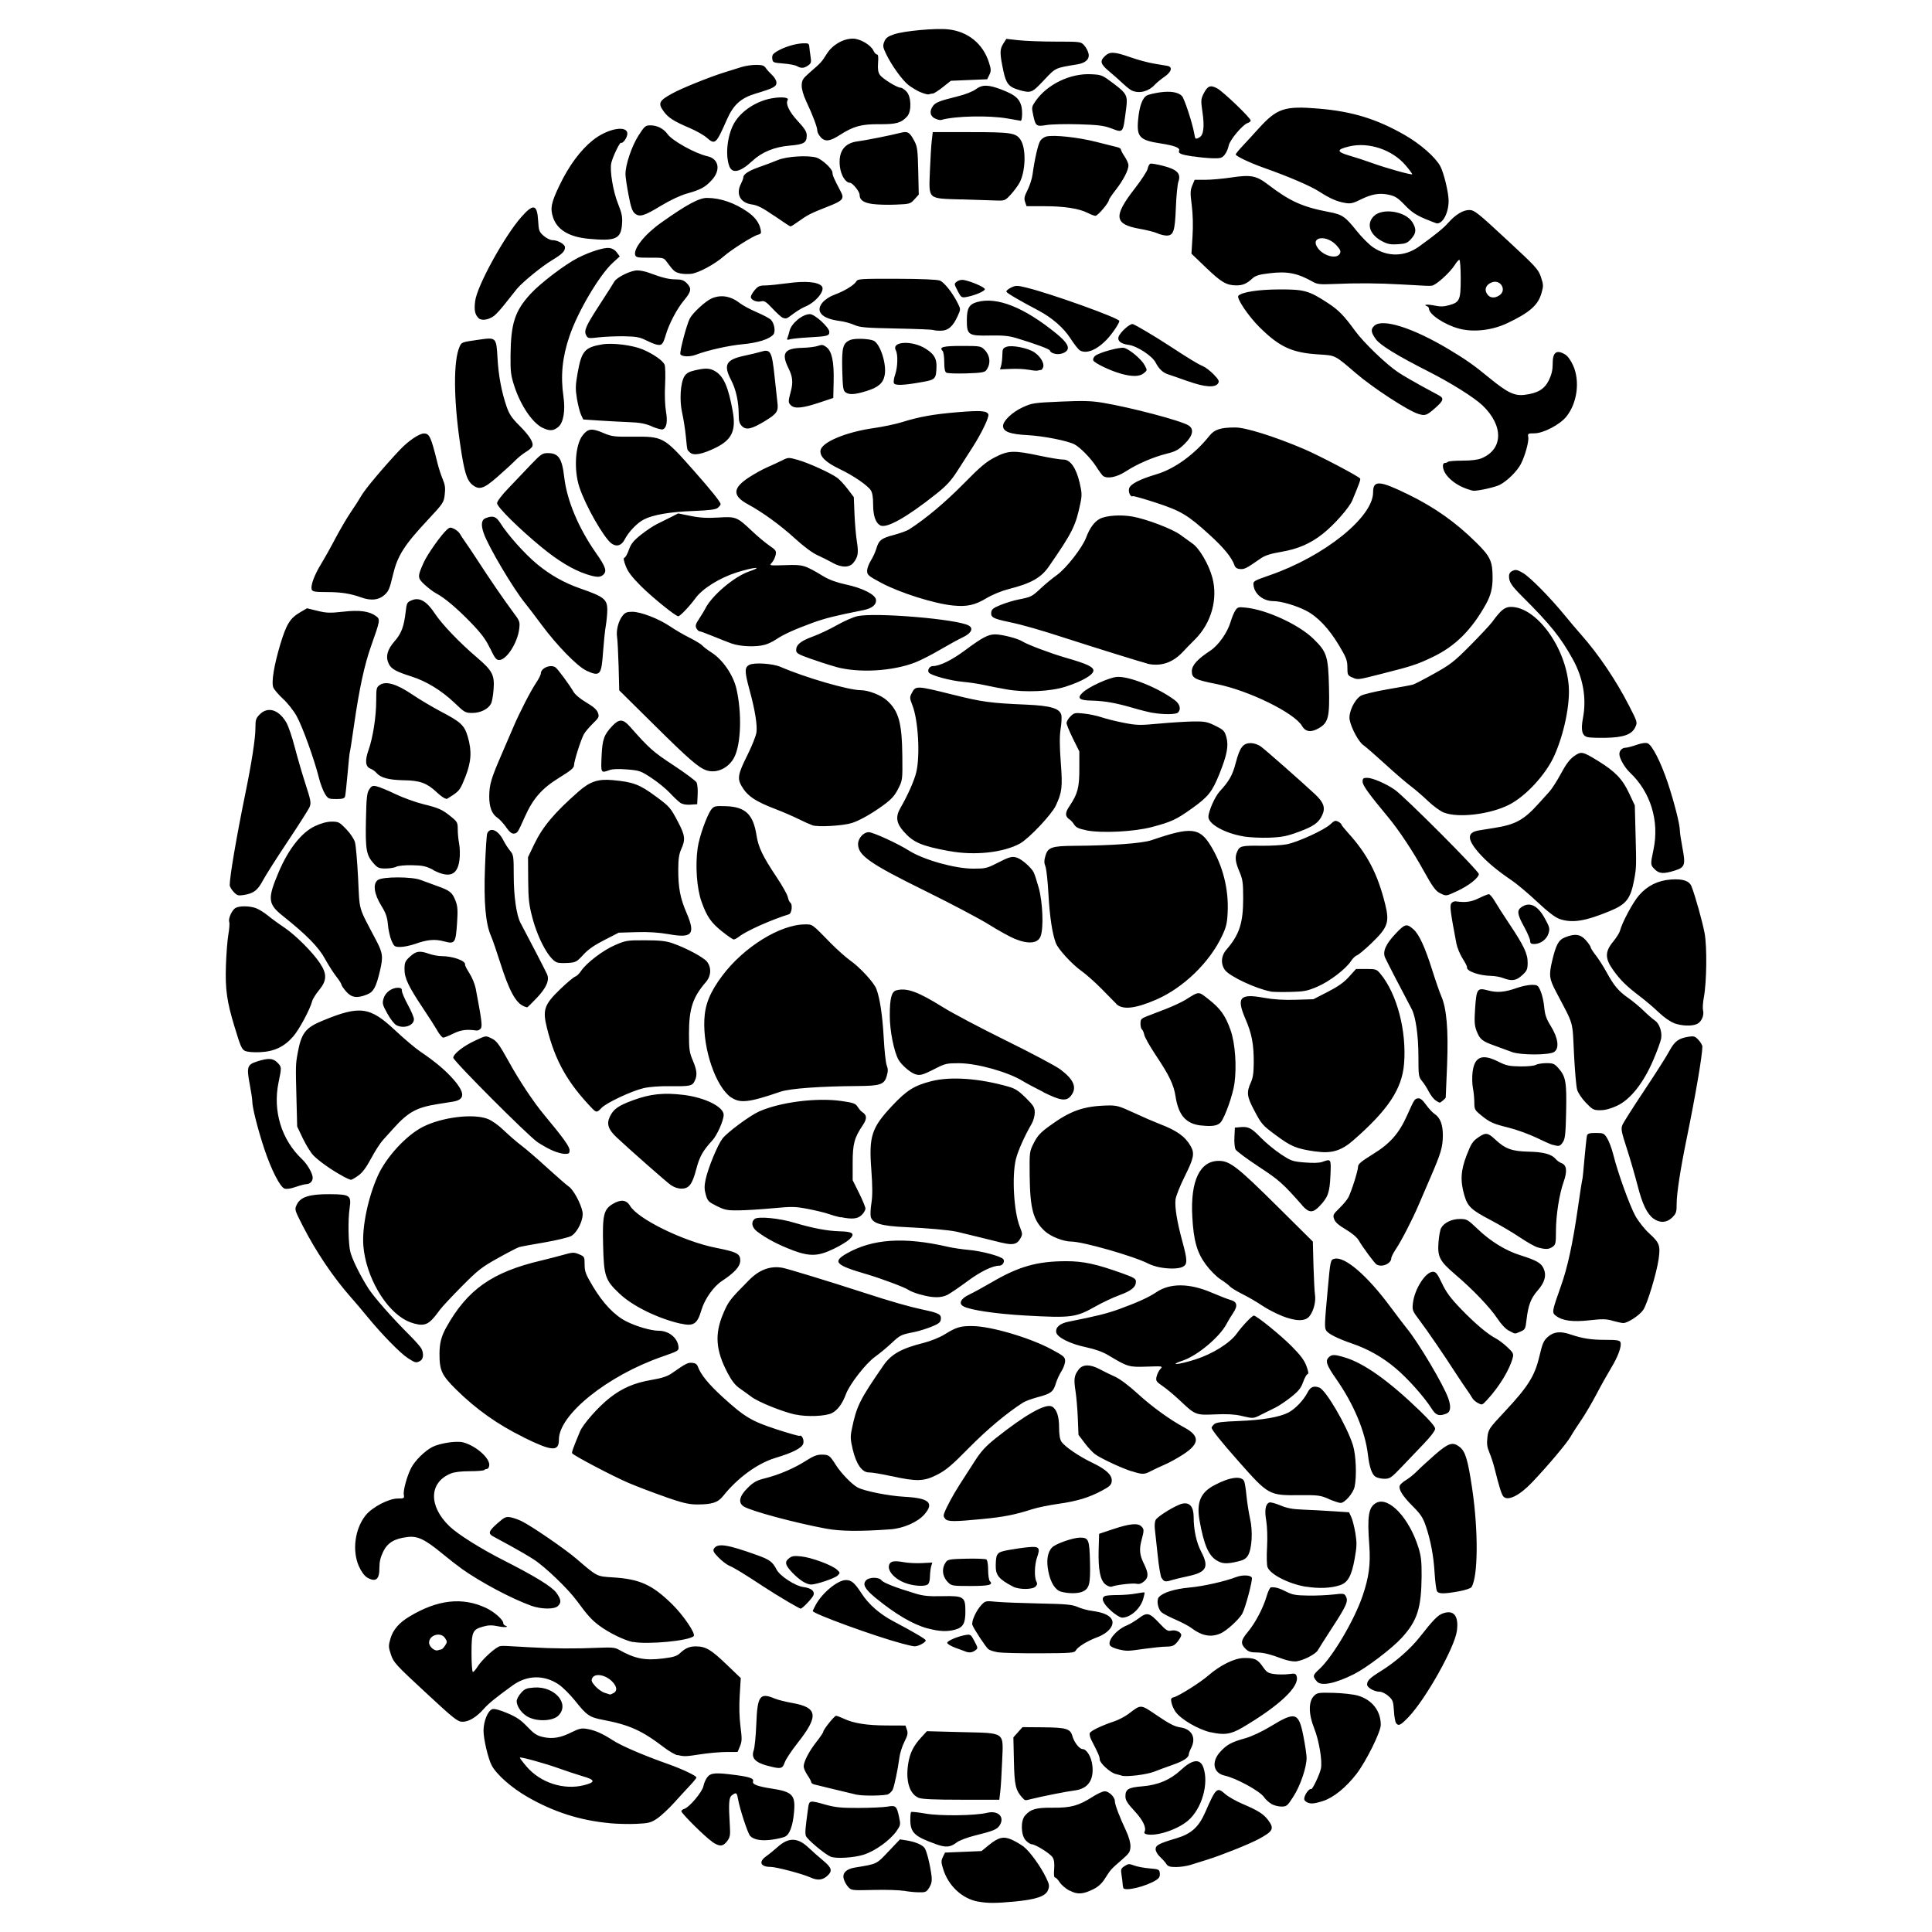 <?xml version="1.0" encoding="UTF-8" standalone="no"?>
<svg
   xmlns:dc="http://purl.org/dc/elements/1.1/"
   xmlns:cc="http://creativecommons.org/ns#"
   xmlns:rdf="http://www.w3.org/1999/02/22-rdf-syntax-ns#"
   xmlns:svg="http://www.w3.org/2000/svg"
   xmlns="http://www.w3.org/2000/svg"
   xmlns:sodipodi="http://sodipodi.sourceforge.net/DTD/sodipodi-0.dtd"
   xmlns:inkscape="http://www.inkscape.org/namespaces/inkscape"
   width="96"
   height="96"
   viewBox="0 0 25.4 25.4"
   version="1.1"
   id="svg8"
   inkscape:version="1.0.2-2 (e86c870879, 2021-01-15)"
   sodipodi:docname="Gambit.svg">
  <defs
     id="defs2" />
  <sodipodi:namedview
     id="base"
     pagecolor="#ffffff"
     bordercolor="#666666"
     borderopacity="1.0"
     inkscape:pageopacity="0.0"
     inkscape:pageshadow="2"
     inkscape:zoom="5.6"
     inkscape:cx="39.349541"
     inkscape:cy="49.931135"
     inkscape:document-units="px"
     inkscape:current-layer="layer1"
     inkscape:document-rotation="0"
     showgrid="false"
     units="px"
     inkscape:window-width="1920"
     inkscape:window-height="1121"
     inkscape:window-x="-9"
     inkscape:window-y="-9"
     inkscape:window-maximized="1" />
  <g
     inkscape:label="Layer 1"
     inkscape:groupmode="layer"
     id="layer1">
    <path
       style="fill:#000000;stroke-width:1"
       d="m 12.854,25 c -0.207,-0.041 -0.385,-0.207 -0.453,-0.424 -0.029,-0.09 -0.029,-0.112 -0.005,-0.162 l 0.028,-0.058 0.24,-0.01 0.24,-0.01 0.093,-0.076 c 0.128,-0.105 0.196,-0.122 0.304,-0.074 0.047,0.021 0.117,0.062 0.156,0.091 0.081,0.062 0.224,0.26 0.296,0.409 0.044,0.091 0.046,0.11 0.025,0.164 -0.032,0.081 -0.157,0.123 -0.443,0.15 -0.245,0.023 -0.357,0.023 -0.478,-7.4e-4 z m 1.207,-0.143 c -0.049,-0.026 -0.107,-0.076 -0.129,-0.11 -0.022,-0.034 -0.049,-0.063 -0.061,-0.063 -0.014,-5.23e-4 -0.018,-0.039 -0.012,-0.11 0.006,-0.078 2.25e-4,-0.123 -0.022,-0.157 -0.033,-0.051 -0.227,-0.171 -0.275,-0.171 -0.016,0 -0.051,-0.023 -0.077,-0.051 -0.064,-0.068 -0.069,-0.26 -0.008,-0.327 0.077,-0.085 0.143,-0.104 0.366,-0.102 0.237,0.002 0.338,-0.026 0.524,-0.145 0.061,-0.039 0.131,-0.071 0.157,-0.071 0.056,0 0.133,0.076 0.133,0.13 0,0.045 0.061,0.206 0.146,0.386 0.038,0.082 0.06,0.158 0.059,0.208 -0.002,0.07 -0.014,0.09 -0.108,0.172 -0.148,0.128 -0.153,0.134 -0.223,0.245 -0.044,0.07 -0.09,0.113 -0.154,0.145 -0.141,0.07 -0.212,0.074 -0.315,0.019 z m -2.184,0.002 c -0.049,-0.01 -0.223,-0.016 -0.387,-0.012 -0.297,0.007 -0.298,0.007 -0.342,-0.043 -0.024,-0.027 -0.05,-0.076 -0.057,-0.109 -0.016,-0.072 0.037,-0.124 0.147,-0.142 0.297,-0.049 0.281,-0.041 0.443,-0.212 l 0.151,-0.159 0.087,0.014 c 0.112,0.018 0.199,0.054 0.235,0.097 0.028,0.034 0.077,0.232 0.094,0.379 0.006,0.057 -0.003,0.098 -0.031,0.144 -0.038,0.06 -0.047,0.064 -0.145,0.062 -0.058,-0.001 -0.145,-0.011 -0.194,-0.021 z m 2.891,-0.039 c -0.005,-0.015 -0.009,-0.04 -0.009,-0.057 -3e-4,-0.016 -0.007,-0.067 -0.014,-0.112 -0.012,-0.075 -0.008,-0.086 0.04,-0.118 0.048,-0.031 0.061,-0.032 0.126,-0.007 0.04,0.015 0.131,0.032 0.202,0.038 0.122,0.01 0.129,0.013 0.135,0.064 0.004,0.039 -0.007,0.062 -0.043,0.086 -0.132,0.087 -0.422,0.157 -0.438,0.106 z m -4.113,-0.137 c -0.099,-0.046 -0.45,-0.139 -0.526,-0.139 -0.133,0 -0.159,-0.068 -0.054,-0.141 0.036,-0.025 0.102,-0.079 0.148,-0.12 0.144,-0.13 0.264,-0.127 0.407,0.008 0.049,0.046 0.135,0.123 0.192,0.17 0.113,0.094 0.125,0.135 0.058,0.198 -0.064,0.06 -0.132,0.067 -0.224,0.024 z m 4.677,-0.181 c -0.016,-0.023 -0.054,-0.065 -0.084,-0.093 -0.03,-0.027 -0.055,-0.071 -0.055,-0.097 0,-0.053 0.041,-0.075 0.276,-0.145 0.193,-0.058 0.292,-0.147 0.377,-0.343 0.142,-0.324 0.154,-0.334 0.265,-0.235 0.038,0.033 0.139,0.09 0.225,0.127 0.204,0.087 0.277,0.133 0.337,0.214 0.082,0.111 0.066,0.144 -0.119,0.245 -0.12,0.066 -0.488,0.213 -0.676,0.272 -0.076,0.024 -0.179,0.055 -0.227,0.071 -0.048,0.015 -0.134,0.028 -0.189,0.028 -0.081,0 -0.107,-0.008 -0.131,-0.043 z m -4.408,-0.091 c -0.077,-0.03 -0.319,-0.233 -0.33,-0.277 -0.011,-0.045 -0.007,-0.09 0.029,-0.354 0.016,-0.115 0.013,-0.115 0.241,-0.051 0.119,0.033 0.202,0.041 0.427,0.04 0.154,-6.97e-4 0.322,-0.008 0.374,-0.017 0.113,-0.019 0.124,-0.009 0.155,0.136 0.022,0.101 0.02,0.108 -0.034,0.186 -0.087,0.123 -0.285,0.265 -0.436,0.311 -0.126,0.039 -0.356,0.053 -0.425,0.026 z m 1.37,-0.17 c -0.269,-0.096 -0.324,-0.148 -0.326,-0.309 -7.84e-4,-0.054 0.004,-0.103 0.01,-0.109 0.006,-0.006 0.091,0.003 0.189,0.02 0.19,0.034 0.656,0.028 0.811,-0.01 0.147,-0.036 0.238,0.059 0.161,0.17 -0.035,0.05 -0.085,0.07 -0.319,0.128 -0.098,0.024 -0.206,0.065 -0.238,0.089 -0.091,0.069 -0.145,0.073 -0.288,0.022 z m -2.931,-0.028 c -0.091,-0.061 -0.405,-0.372 -0.405,-0.401 0,-0.01 0.017,-0.024 0.039,-0.031 0.067,-0.021 0.237,-0.224 0.251,-0.299 0.007,-0.038 0.03,-0.091 0.052,-0.118 0.045,-0.058 0.111,-0.062 0.375,-0.027 0.185,0.025 0.24,0.045 0.225,0.084 -0.014,0.037 0.06,0.065 0.242,0.093 0.278,0.042 0.318,0.085 0.297,0.313 -0.016,0.177 -0.057,0.289 -0.117,0.319 -0.024,0.012 -0.101,0.03 -0.171,0.04 -0.137,0.019 -0.238,0.003 -0.288,-0.048 -0.031,-0.031 -0.137,-0.354 -0.161,-0.49 -0.014,-0.082 -0.023,-0.087 -0.079,-0.046 -0.041,0.03 -0.046,0.103 -0.027,0.412 0.007,0.111 0.001,0.141 -0.034,0.189 -0.056,0.075 -0.101,0.078 -0.199,0.012 z m 5.706,-0.099 c -0.019,-0.005 -0.03,-0.018 -0.023,-0.029 0.031,-0.051 -0.018,-0.155 -0.131,-0.276 -0.093,-0.1 -0.119,-0.142 -0.119,-0.191 -3e-4,-0.095 0.037,-0.118 0.221,-0.133 0.207,-0.017 0.368,-0.085 0.506,-0.213 0.154,-0.143 0.254,-0.155 0.297,-0.037 0.077,0.214 -0.021,0.551 -0.205,0.704 -0.143,0.119 -0.419,0.208 -0.546,0.175 z M 8.014,23.969 C 7.629,23.934 7.281,23.823 6.936,23.625 6.727,23.505 6.529,23.331 6.465,23.211 6.418,23.123 6.356,22.862 6.357,22.752 c 4.357e-4,-0.124 0.058,-0.264 0.116,-0.282 0.025,-0.008 0.099,0.011 0.195,0.052 0.121,0.051 0.179,0.089 0.264,0.179 0.09,0.094 0.127,0.118 0.208,0.136 0.125,0.028 0.229,0.01 0.375,-0.063 0.096,-0.048 0.131,-0.056 0.197,-0.045 0.111,0.019 0.203,0.059 0.344,0.15 0.118,0.076 0.4,0.197 0.733,0.315 0.183,0.065 0.368,0.153 0.367,0.175 -2.222e-4,0.008 -0.038,0.055 -0.084,0.104 -0.046,0.049 -0.143,0.154 -0.214,0.233 -0.072,0.079 -0.171,0.171 -0.221,0.204 -0.08,0.053 -0.111,0.061 -0.267,0.068 -0.097,0.005 -0.257,0.001 -0.355,-0.008 z M 7.677,23.47 C 7.832,23.431 7.828,23.4 7.663,23.353 7.583,23.329 7.442,23.283 7.349,23.249 7.171,23.185 6.848,23.095 6.835,23.107 c -0.004,0.004 0.035,0.056 0.087,0.117 0.183,0.214 0.488,0.313 0.756,0.246 z m 9.034,0.243 c -0.033,-0.02 -0.075,-0.059 -0.092,-0.085 -0.052,-0.079 -0.364,-0.25 -0.518,-0.284 -0.15,-0.033 -0.178,-0.18 -0.061,-0.31 0.088,-0.097 0.148,-0.13 0.331,-0.181 0.085,-0.024 0.216,-0.085 0.335,-0.157 0.328,-0.2 0.369,-0.186 0.432,0.141 0.022,0.115 0.04,0.237 0.04,0.273 2.25e-4,0.124 -0.082,0.366 -0.171,0.505 -0.082,0.129 -0.091,0.136 -0.162,0.136 -0.041,0 -0.102,-0.017 -0.135,-0.037 z m 0.462,-0.025 c -0.025,-0.015 -0.032,-0.034 -0.022,-0.064 0.016,-0.053 0.068,-0.115 0.087,-0.103 0.016,0.01 0.112,-0.192 0.128,-0.269 0.021,-0.099 -0.025,-0.372 -0.088,-0.529 -0.076,-0.189 -0.077,-0.354 -0.002,-0.428 0.041,-0.041 0.06,-0.044 0.257,-0.039 0.117,0.003 0.26,0.019 0.318,0.036 0.187,0.054 0.302,0.2 0.302,0.385 0,0.092 -0.194,0.483 -0.321,0.647 -0.138,0.178 -0.303,0.311 -0.439,0.354 -0.122,0.039 -0.168,0.041 -0.218,0.012 z m -5.095,-0.052 c -0.12,-0.049 -0.174,-0.222 -0.138,-0.449 0.022,-0.139 0.068,-0.232 0.17,-0.344 l 0.076,-0.083 0.455,0.012 c 0.587,0.015 0.55,-0.012 0.534,0.386 -0.006,0.156 -0.017,0.334 -0.024,0.394 l -0.013,0.109 h -0.5 c -0.352,0 -0.517,-0.007 -0.56,-0.025 z m 1.363,-2.26e-4 c -0.09,-0.102 -0.104,-0.165 -0.111,-0.484 l -0.007,-0.311 0.06,-0.067 0.06,-0.067 0.265,0.002 c 0.314,0.003 0.364,0.018 0.392,0.119 0.021,0.077 0.092,0.167 0.131,0.167 0.055,0 0.117,0.102 0.13,0.214 0.023,0.196 -0.059,0.31 -0.236,0.331 -0.095,0.011 -0.431,0.078 -0.562,0.111 -0.092,0.023 -0.086,0.024 -0.121,-0.016 z m -2.17,-0.039 c -0.122,-0.028 -0.541,-0.13 -0.571,-0.138 -0.019,-0.005 -0.035,-0.019 -0.035,-0.029 0,-0.011 -0.022,-0.052 -0.05,-0.093 -0.027,-0.04 -0.049,-0.091 -0.049,-0.113 7.4e-4,-0.065 0.069,-0.197 0.166,-0.321 0.05,-0.064 0.091,-0.124 0.091,-0.134 1.9e-5,-0.029 0.146,-0.211 0.169,-0.211 0.012,0 0.057,0.017 0.1,0.037 0.128,0.061 0.301,0.089 0.564,0.09 l 0.248,0.001 0.019,0.055 c 0.016,0.045 0.01,0.074 -0.033,0.159 -0.029,0.057 -0.058,0.149 -0.065,0.203 -0.021,0.162 -0.069,0.39 -0.09,0.429 -0.011,0.02 -0.037,0.046 -0.058,0.057 -0.037,0.02 -0.33,0.025 -0.408,0.006 z m 3.475,-0.253 c -0.011,-0.004 -0.045,-0.013 -0.075,-0.02 -0.072,-0.016 -0.213,-0.144 -0.213,-0.193 0,-0.036 -0.02,-0.082 -0.108,-0.251 -0.019,-0.036 -0.029,-0.078 -0.023,-0.094 0.012,-0.031 0.156,-0.1 0.324,-0.156 0.056,-0.019 0.141,-0.063 0.188,-0.099 0.167,-0.127 0.15,-0.128 0.379,0.027 0.156,0.106 0.227,0.142 0.299,0.152 0.152,0.021 0.213,0.137 0.142,0.273 -0.016,0.031 -0.03,0.068 -0.03,0.081 0,0.043 -0.07,0.089 -0.21,0.138 -0.076,0.026 -0.187,0.068 -0.247,0.091 -0.099,0.039 -0.374,0.072 -0.427,0.051 z m -4.656,-0.129 c -0.163,-0.045 -0.216,-0.103 -0.181,-0.203 0.013,-0.036 0.028,-0.191 0.034,-0.344 0.014,-0.373 0.047,-0.419 0.242,-0.337 0.041,0.017 0.144,0.043 0.229,0.058 0.338,0.059 0.353,0.17 0.073,0.525 -0.08,0.101 -0.156,0.216 -0.17,0.256 -0.03,0.087 -0.053,0.091 -0.227,0.044 z M 8.906,23.076 C 8.873,23.068 8.794,23.022 8.731,22.974 8.44,22.751 8.275,22.677 7.928,22.611 7.752,22.578 7.713,22.552 7.564,22.364 7.497,22.28 7.399,22.182 7.346,22.146 7.155,22.017 6.93,22.021 6.741,22.157 c -0.213,0.154 -0.319,0.239 -0.38,0.309 -0.096,0.109 -0.198,0.171 -0.28,0.17 -0.065,-4.36e-4 -0.109,-0.035 -0.488,-0.387 -0.39,-0.361 -0.419,-0.393 -0.453,-0.495 -0.034,-0.101 -0.034,-0.117 -0.006,-0.214 0.033,-0.112 0.112,-0.205 0.245,-0.285 0.371,-0.225 0.7,-0.262 1.012,-0.115 0.106,0.05 0.225,0.155 0.225,0.198 0,0.013 0.011,0.028 0.025,0.033 0.061,0.022 -0.005,0.028 -0.097,0.009 -0.077,-0.016 -0.124,-0.015 -0.194,0.005 -0.138,0.039 -0.151,0.068 -0.151,0.352 0,0.135 0.008,0.244 0.018,0.244 0.01,0 0.037,-0.03 0.059,-0.066 0.061,-0.099 0.251,-0.271 0.304,-0.274 0.054,-0.004 0.025,-0.005 0.391,0.016 0.312,0.018 0.59,0.02 0.906,0.006 0.162,-0.007 0.209,-0.003 0.258,0.025 0.207,0.118 0.343,0.146 0.581,0.116 0.135,-0.016 0.182,-0.031 0.222,-0.068 0.074,-0.069 0.128,-0.092 0.214,-0.091 0.128,0.002 0.195,0.042 0.395,0.233 l 0.192,0.184 -0.014,0.225 c -0.009,0.144 -0.005,0.292 0.01,0.411 0.021,0.162 0.02,0.196 -0.007,0.261 l -0.031,0.074 -0.145,3.75e-4 c -0.08,2.25e-4 -0.23,0.013 -0.334,0.029 -0.207,0.032 -0.22,0.032 -0.309,0.011 z M 8.065,22.26 c 0.052,-0.028 0.048,-0.082 -0.01,-0.146 -0.087,-0.094 -0.231,-0.123 -0.268,-0.053 -0.017,0.032 -0.01,0.051 0.038,0.106 0.033,0.037 0.088,0.077 0.124,0.088 0.036,0.011 0.068,0.022 0.071,0.023 0.003,0.001 0.024,-0.007 0.045,-0.019 z M 5.801,21.685 c 0.01,0 0.032,-0.022 0.05,-0.05 0.03,-0.046 0.03,-0.053 0,-0.099 -0.056,-0.086 -0.21,-0.042 -0.21,0.06 0,0.052 0.074,0.116 0.116,0.1 0.015,-0.006 0.035,-0.01 0.044,-0.01 z m 10.116,1.09 c -0.165,-0.038 -0.392,-0.171 -0.463,-0.271 -0.021,-0.03 -0.045,-0.083 -0.052,-0.117 -0.012,-0.054 -0.007,-0.064 0.032,-0.074 0.067,-0.017 0.349,-0.195 0.453,-0.286 0.152,-0.133 0.341,-0.226 0.461,-0.229 0.146,-0.003 0.185,0.015 0.253,0.113 0.052,0.075 0.07,0.087 0.155,0.098 0.053,0.007 0.137,0.007 0.187,2.26e-4 0.081,-0.011 0.093,-0.008 0.104,0.028 0.043,0.134 -0.226,0.388 -0.715,0.676 -0.15,0.088 -0.239,0.101 -0.416,0.06 z m 2.437,-0.122 c -0.011,-0.014 -0.024,-0.086 -0.028,-0.161 -0.008,-0.124 -0.014,-0.142 -0.072,-0.194 -0.035,-0.031 -0.086,-0.057 -0.114,-0.057 -0.072,0 -0.168,-0.054 -0.167,-0.095 9.59e-4,-0.052 0.037,-0.087 0.184,-0.178 0.193,-0.12 0.387,-0.291 0.512,-0.45 0.177,-0.226 0.236,-0.286 0.307,-0.309 0.139,-0.046 0.203,0.037 0.178,0.23 -0.027,0.217 -0.412,0.903 -0.637,1.136 -0.105,0.109 -0.13,0.121 -0.163,0.079 z M 6.957,22.58 c -0.089,-0.041 -0.164,-0.14 -0.164,-0.215 0,-0.024 0.025,-0.073 0.057,-0.108 0.049,-0.055 0.072,-0.064 0.174,-0.071 0.27,-0.018 0.471,0.216 0.317,0.369 -0.069,0.069 -0.261,0.082 -0.384,0.024 z M 17.314,22.107 c -0.06,-0.07 -0.057,-0.082 0.034,-0.166 0.174,-0.161 0.459,-0.643 0.567,-0.963 0.083,-0.244 0.105,-0.415 0.087,-0.663 -0.029,-0.387 -0.01,-0.502 0.092,-0.557 0.163,-0.087 0.432,0.197 0.554,0.587 0.035,0.113 0.043,0.184 0.042,0.377 -0.004,0.423 -0.057,0.587 -0.262,0.811 -0.129,0.141 -0.46,0.392 -0.625,0.476 -0.249,0.125 -0.434,0.162 -0.489,0.098 z m -0.443,-0.295 c -0.174,-0.065 -0.262,-0.087 -0.353,-0.087 -0.074,-2.27e-4 -0.106,-0.011 -0.144,-0.049 -0.068,-0.068 -0.061,-0.111 0.032,-0.222 0.097,-0.116 0.202,-0.315 0.247,-0.47 0.018,-0.062 0.043,-0.114 0.056,-0.115 0.055,-0.005 0.108,0.009 0.2,0.056 0.082,0.042 0.128,0.05 0.288,0.052 0.105,0.002 0.254,-0.005 0.333,-0.014 0.134,-0.016 0.144,-0.014 0.165,0.026 0.033,0.062 0.008,0.12 -0.182,0.412 -0.091,0.14 -0.175,0.272 -0.187,0.294 -0.032,0.058 -0.219,0.149 -0.303,0.148 -0.04,-4.36e-4 -0.108,-0.014 -0.152,-0.031 z m -3.749,-0.089 c -0.053,-0.008 -0.11,-0.027 -0.128,-0.041 -0.035,-0.029 -0.19,-0.264 -0.21,-0.319 -0.016,-0.044 0.049,-0.188 0.117,-0.261 0.053,-0.056 0.056,-0.057 0.204,-0.043 0.083,0.008 0.337,0.017 0.564,0.022 0.352,0.007 0.426,0.014 0.499,0.046 0.047,0.021 0.134,0.045 0.193,0.052 0.147,0.02 0.231,0.058 0.258,0.117 0.034,0.075 -0.05,0.175 -0.191,0.228 -0.132,0.049 -0.259,0.127 -0.285,0.175 -0.018,0.032 -0.06,0.035 -0.473,0.037 -0.249,8.71e-4 -0.496,-0.005 -0.549,-0.013 z m -0.431,-0.012 c -0.016,-0.006 -0.077,-0.028 -0.134,-0.049 -0.057,-0.021 -0.104,-0.05 -0.104,-0.064 0,-0.027 0.144,-0.087 0.249,-0.104 0.056,-0.009 0.065,-0.002 0.109,0.083 0.048,0.091 0.048,0.093 0.01,0.121 -0.04,0.029 -0.078,0.034 -0.13,0.014 z m 2.012,-0.028 c -0.045,-0.01 -0.093,-0.031 -0.106,-0.046 -0.048,-0.058 0.078,-0.212 0.22,-0.269 0.037,-0.015 0.107,-0.057 0.155,-0.093 0.109,-0.082 0.139,-0.075 0.272,0.067 0.086,0.092 0.109,0.106 0.152,0.096 0.058,-0.015 0.134,0.019 0.134,0.059 0,0.015 -0.023,0.055 -0.051,0.089 -0.044,0.052 -0.065,0.061 -0.144,0.062 -0.051,3.01e-4 -0.182,0.014 -0.291,0.029 -0.223,0.032 -0.227,0.032 -0.341,0.007 z m -2.846,-0.076 c -0.348,-0.092 -1.172,-0.392 -1.172,-0.427 0,-0.005 0.019,-0.043 0.041,-0.084 0.088,-0.159 0.289,-0.323 0.396,-0.323 0.072,0 0.114,0.036 0.205,0.176 0.092,0.143 0.241,0.273 0.42,0.367 0.259,0.137 0.416,0.229 0.423,0.248 0.008,0.025 -0.099,0.084 -0.149,0.08 -0.02,-0.001 -0.094,-0.018 -0.165,-0.037 z m -3.537,-0.019 C 8.211,21.566 8.014,21.471 7.884,21.376 7.781,21.3 7.725,21.239 7.587,21.05 7.472,20.892 7.171,20.602 7.017,20.502 6.951,20.459 6.814,20.379 6.713,20.324 6.613,20.27 6.509,20.213 6.483,20.199 c -0.069,-0.038 -0.059,-0.07 0.057,-0.172 0.093,-0.082 0.112,-0.09 0.173,-0.079 0.038,0.007 0.105,0.031 0.149,0.053 0.136,0.068 0.569,0.366 0.716,0.492 0.277,0.238 0.264,0.231 0.48,0.245 0.353,0.022 0.516,0.096 0.777,0.351 0.151,0.148 0.315,0.391 0.285,0.421 -0.062,0.062 -0.6,0.113 -0.8,0.076 z M 15.795,21.48 c -0.035,-0.013 -0.091,-0.045 -0.125,-0.072 -0.034,-0.027 -0.13,-0.078 -0.213,-0.114 -0.083,-0.036 -0.168,-0.08 -0.187,-0.098 -0.047,-0.043 -0.068,-0.157 -0.036,-0.196 0.051,-0.062 0.208,-0.111 0.407,-0.129 0.177,-0.016 0.459,-0.079 0.613,-0.138 0.081,-0.031 0.19,-0.026 0.204,0.009 0.012,0.032 -0.081,0.384 -0.123,0.467 -0.04,0.078 -0.21,0.233 -0.291,0.267 -0.087,0.036 -0.16,0.037 -0.248,0.005 z m -3.6,-0.071 c -0.192,-0.052 -0.42,-0.186 -0.681,-0.399 -0.144,-0.118 -0.179,-0.182 -0.126,-0.235 0.043,-0.043 0.169,-0.042 0.201,0.001 0.024,0.033 0.186,0.096 0.448,0.175 0.101,0.031 0.177,0.038 0.351,0.034 0.284,-0.006 0.304,0.007 0.304,0.201 0,0.157 -0.03,0.21 -0.135,0.239 -0.104,0.029 -0.212,0.024 -0.362,-0.017 z m 2.408,-0.236 c -0.106,-0.096 -0.134,-0.168 -0.073,-0.191 0.017,-0.007 0.092,-0.012 0.166,-0.012 0.074,0 0.182,-0.009 0.24,-0.02 0.058,-0.011 0.108,-0.017 0.111,-0.014 0.003,0.004 -0.004,0.041 -0.017,0.084 -0.037,0.13 -0.17,0.248 -0.278,0.247 -0.026,-2.26e-4 -0.09,-0.04 -0.15,-0.094 z m -7.62,-0.063 C 6.726,21.018 6.322,20.803 6.075,20.628 6.024,20.592 5.908,20.502 5.817,20.427 5.585,20.236 5.49,20.191 5.358,20.207 c -0.174,0.021 -0.263,0.075 -0.321,0.194 -0.035,0.072 -0.049,0.134 -0.049,0.208 0.002,0.157 -0.048,0.197 -0.162,0.13 -0.035,-0.021 -0.076,-0.077 -0.107,-0.146 -0.092,-0.206 -0.054,-0.494 0.089,-0.672 0.085,-0.106 0.303,-0.22 0.421,-0.22 0.083,0 0.088,-0.003 0.08,-0.048 -0.011,-0.056 0.041,-0.246 0.097,-0.355 0.048,-0.094 0.18,-0.224 0.277,-0.274 0.102,-0.052 0.321,-0.084 0.407,-0.061 0.172,0.047 0.355,0.211 0.342,0.305 -0.003,0.024 -0.017,0.044 -0.029,0.044 -0.013,0 -0.03,0.007 -0.038,0.015 -0.008,0.008 -0.094,0.015 -0.191,0.015 -0.114,0 -0.202,0.011 -0.25,0.031 -0.285,0.119 -0.291,0.427 -0.015,0.693 0.109,0.105 0.413,0.296 0.715,0.449 0.406,0.206 0.632,0.345 0.689,0.423 0.065,0.09 0.07,0.132 0.02,0.178 -0.048,0.044 -0.221,0.041 -0.351,-0.006 z m 3.375,-0.053 c -0.087,-0.05 -0.23,-0.139 -0.317,-0.196 -0.268,-0.176 -0.384,-0.247 -0.452,-0.276 -0.036,-0.015 -0.1,-0.065 -0.144,-0.11 -0.065,-0.067 -0.075,-0.088 -0.058,-0.116 0.047,-0.074 0.174,-0.055 0.563,0.085 0.168,0.06 0.207,0.089 0.259,0.19 0.043,0.085 0.245,0.217 0.354,0.231 0.1,0.013 0.149,0.052 0.133,0.104 -0.012,0.038 -0.146,0.18 -0.17,0.18 -0.006,0 -0.082,-0.041 -0.169,-0.092 z m 3.595,-0.13 c -0.079,-0.021 -0.14,-0.117 -0.17,-0.266 -0.029,-0.145 -0.012,-0.256 0.05,-0.318 0.049,-0.049 0.277,-0.128 0.367,-0.128 0.112,0 0.123,0.026 0.13,0.318 0.007,0.296 -0.008,0.355 -0.103,0.394 -0.061,0.025 -0.181,0.025 -0.274,-3.74e-4 z m 4.938,-0.012 c -0.01,-0.019 -0.023,-0.124 -0.03,-0.233 -0.013,-0.225 -0.053,-0.437 -0.118,-0.626 -0.036,-0.104 -0.069,-0.153 -0.167,-0.251 -0.133,-0.132 -0.192,-0.225 -0.173,-0.274 0.006,-0.017 0.044,-0.05 0.084,-0.074 0.04,-0.024 0.104,-0.076 0.142,-0.115 0.038,-0.039 0.144,-0.136 0.234,-0.215 0.18,-0.157 0.236,-0.175 0.326,-0.105 0.077,0.06 0.109,0.168 0.166,0.551 0.082,0.555 0.078,1.158 -0.01,1.294 -0.01,0.015 -0.083,0.039 -0.164,0.054 -0.205,0.037 -0.27,0.035 -0.292,-0.006 z m -5.573,-0.056 c -0.189,-0.099 -0.23,-0.15 -0.227,-0.283 0.004,-0.157 0.016,-0.17 0.168,-0.198 0.076,-0.014 0.193,-0.031 0.259,-0.037 0.144,-0.014 0.162,0.006 0.116,0.134 -0.033,0.095 -0.038,0.261 -0.009,0.316 0.015,0.027 0.012,0.045 -0.011,0.068 -0.041,0.041 -0.217,0.041 -0.296,2.27e-4 z m 3.852,0.002 c -0.225,-0.037 -0.469,-0.161 -0.506,-0.258 -0.01,-0.026 -0.013,-0.144 -0.006,-0.263 0.007,-0.129 0.002,-0.269 -0.011,-0.348 -0.024,-0.137 -0.01,-0.22 0.042,-0.239 0.015,-0.006 0.079,0.012 0.143,0.038 0.087,0.037 0.161,0.051 0.297,0.056 0.1,0.004 0.277,0.013 0.394,0.021 l 0.213,0.014 0.029,0.062 c 0.016,0.034 0.04,0.129 0.054,0.211 0.021,0.129 0.02,0.175 -0.01,0.342 -0.04,0.221 -0.088,0.308 -0.19,0.343 -0.117,0.04 -0.28,0.047 -0.447,0.02 z m -2.636,-0.03 c -0.07,-0.055 -0.097,-0.196 -0.09,-0.459 l 0.006,-0.207 0.189,-0.063 c 0.213,-0.071 0.32,-0.081 0.366,-0.035 0.038,0.038 0.038,0.05 0.002,0.185 -0.031,0.117 -0.024,0.193 0.029,0.3 0.065,0.13 0.066,0.185 0.008,0.236 -0.036,0.031 -0.067,0.042 -0.099,0.034 -0.046,-0.012 -0.269,0.014 -0.328,0.037 -0.018,0.007 -0.054,-0.005 -0.083,-0.028 z m -2.599,-0.009 c -0.152,-0.042 -0.273,-0.163 -0.246,-0.247 0.016,-0.051 0.066,-0.06 0.192,-0.037 0.058,0.011 0.167,0.016 0.241,0.012 l 0.135,-0.007 -0.015,0.05 c -0.008,0.028 -0.015,0.089 -0.016,0.135 -6.98e-4,0.053 -0.012,0.092 -0.031,0.104 -0.04,0.025 -0.149,0.022 -0.261,-0.009 z m 0.529,-0.019 c -0.079,-0.079 -0.088,-0.189 -0.023,-0.273 0.021,-0.028 0.068,-0.034 0.265,-0.038 0.131,-0.003 0.249,0.002 0.262,0.01 0.013,0.008 0.023,0.066 0.023,0.138 0,0.068 0.01,0.134 0.022,0.146 0.05,0.05 -0.008,0.065 -0.253,0.065 -0.236,0 -0.25,-0.002 -0.296,-0.048 z m -1.906,-0.009 c -0.086,-0.053 -0.203,-0.173 -0.219,-0.224 -0.01,-0.033 -0.002,-0.054 0.033,-0.082 0.039,-0.032 0.067,-0.036 0.161,-0.026 0.135,0.014 0.406,0.114 0.47,0.174 0.044,0.041 0.044,0.043 0.009,0.078 -0.039,0.037 -0.279,0.118 -0.351,0.118 -0.023,0 -0.069,-0.017 -0.102,-0.037 z m 4.713,-0.047 c -0.014,-0.025 -0.037,-0.161 -0.051,-0.303 -0.015,-0.142 -0.032,-0.295 -0.037,-0.34 -0.006,-0.045 -0.001,-0.1 0.01,-0.121 0.027,-0.05 0.272,-0.199 0.354,-0.215 0.095,-0.019 0.145,0.042 0.146,0.175 2.26e-4,0.173 0.036,0.336 0.099,0.457 0.107,0.204 0.07,0.271 -0.176,0.323 -0.083,0.018 -0.177,0.04 -0.208,0.05 -0.085,0.027 -0.107,0.023 -0.134,-0.026 z m 0.726,-0.231 c -0.109,-0.066 -0.169,-0.207 -0.226,-0.523 -0.043,-0.24 0.011,-0.37 0.194,-0.467 0.205,-0.109 0.36,-0.128 0.393,-0.05 0.008,0.019 0.022,0.106 0.03,0.194 0.009,0.087 0.03,0.221 0.047,0.298 0.038,0.166 0.024,0.395 -0.028,0.482 -0.026,0.043 -0.059,0.062 -0.138,0.08 -0.142,0.033 -0.2,0.03 -0.271,-0.014 z m -5.136,-0.419 c -0.405,-0.075 -0.986,-0.231 -1.082,-0.291 -0.078,-0.048 -0.06,-0.136 0.05,-0.244 0.079,-0.078 0.117,-0.099 0.233,-0.128 0.18,-0.045 0.387,-0.134 0.538,-0.232 0.089,-0.057 0.141,-0.078 0.199,-0.078 0.099,3.75e-4 0.108,0.007 0.192,0.139 0.068,0.107 0.211,0.254 0.285,0.293 0.09,0.048 0.411,0.111 0.614,0.122 0.325,0.017 0.396,0.08 0.262,0.233 -0.089,0.101 -0.276,0.183 -0.446,0.195 -0.401,0.029 -0.655,0.026 -0.845,-0.009 z m 1.566,-0.13 c -0.022,-0.022 -0.025,-0.043 -0.013,-0.074 0.034,-0.089 0.12,-0.247 0.207,-0.382 0.049,-0.076 0.137,-0.212 0.195,-0.303 0.082,-0.128 0.144,-0.195 0.274,-0.299 0.392,-0.312 0.659,-0.462 0.741,-0.417 0.061,0.034 0.093,0.128 0.093,0.275 0,0.093 0.01,0.156 0.031,0.187 0.043,0.065 0.232,0.194 0.408,0.278 0.182,0.087 0.262,0.163 0.253,0.243 -0.005,0.047 -0.028,0.068 -0.126,0.121 -0.174,0.093 -0.329,0.14 -0.576,0.175 -0.12,0.017 -0.272,0.048 -0.338,0.069 -0.23,0.074 -0.379,0.104 -0.665,0.131 -0.371,0.036 -0.447,0.035 -0.485,-0.002 z m -3.676,-0.286 c -0.153,-0.053 -0.372,-0.136 -0.487,-0.185 -0.198,-0.084 -0.724,-0.36 -0.742,-0.39 -0.008,-0.012 0.012,-0.067 0.103,-0.286 0.041,-0.098 0.241,-0.325 0.392,-0.443 0.163,-0.128 0.324,-0.197 0.547,-0.235 0.136,-0.023 0.21,-0.047 0.266,-0.086 0.188,-0.131 0.213,-0.144 0.27,-0.139 0.043,0.004 0.064,0.018 0.077,0.055 0.037,0.101 0.141,0.228 0.325,0.396 0.288,0.262 0.377,0.315 0.706,0.423 0.159,0.052 0.295,0.09 0.303,0.086 0.029,-0.018 0.063,0.05 0.05,0.1 -0.015,0.058 -0.133,0.12 -0.367,0.19 -0.236,0.072 -0.497,0.262 -0.688,0.502 -0.069,0.086 -0.147,0.111 -0.348,0.11 -0.102,-4.36e-4 -0.188,-0.021 -0.407,-0.097 z m 8.717,0.025 c -0.109,-0.047 -0.141,-0.051 -0.377,-0.049 -0.409,0.004 -0.412,0.002 -0.808,-0.445 -0.227,-0.256 -0.354,-0.415 -0.354,-0.442 0,-0.009 0.016,-0.03 0.035,-0.047 0.026,-0.023 0.105,-0.033 0.323,-0.041 0.308,-0.012 0.532,-0.05 0.651,-0.111 0.089,-0.046 0.201,-0.163 0.253,-0.265 0.038,-0.074 0.081,-0.091 0.155,-0.063 0.086,0.033 0.357,0.495 0.44,0.753 0.041,0.127 0.053,0.41 0.023,0.55 -0.018,0.085 -0.13,0.214 -0.185,0.213 -0.021,-4.36e-4 -0.091,-0.024 -0.157,-0.052 z m 2.295,-0.034 c -0.023,-0.028 -0.057,-0.138 -0.112,-0.36 -0.016,-0.066 -0.047,-0.161 -0.069,-0.213 -0.031,-0.073 -0.037,-0.117 -0.027,-0.202 0.012,-0.105 0.02,-0.117 0.226,-0.337 0.307,-0.328 0.396,-0.469 0.456,-0.723 0.042,-0.178 0.057,-0.213 0.115,-0.263 0.076,-0.066 0.162,-0.075 0.293,-0.031 0.158,0.054 0.272,0.072 0.458,0.072 0.154,0 0.191,0.006 0.201,0.031 0.019,0.05 -0.03,0.186 -0.121,0.336 -0.046,0.076 -0.135,0.234 -0.196,0.351 -0.061,0.116 -0.151,0.268 -0.199,0.338 -0.048,0.069 -0.111,0.167 -0.14,0.218 -0.05,0.087 -0.302,0.386 -0.506,0.6 -0.166,0.175 -0.322,0.251 -0.378,0.184 z m -8.044,-0.265 c -0.126,-0.028 -0.258,-0.05 -0.294,-0.049 -0.091,0.002 -0.169,-0.109 -0.215,-0.306 -0.03,-0.129 -0.032,-0.165 -0.01,-0.268 0.061,-0.298 0.105,-0.385 0.414,-0.832 0.103,-0.149 0.234,-0.223 0.532,-0.298 0.088,-0.022 0.209,-0.071 0.27,-0.109 0.159,-0.098 0.209,-0.113 0.371,-0.111 0.241,0.002 0.75,0.152 1.032,0.303 0.168,0.09 0.184,0.104 0.184,0.157 0,0.032 -0.022,0.092 -0.048,0.133 -0.026,0.041 -0.059,0.112 -0.073,0.158 -0.033,0.112 -0.065,0.138 -0.234,0.182 -0.078,0.021 -0.167,0.053 -0.197,0.072 -0.217,0.139 -0.472,0.353 -0.71,0.594 -0.227,0.231 -0.304,0.296 -0.42,0.355 -0.174,0.089 -0.268,0.092 -0.603,0.018 z m 6.362,0.006 c -0.046,-0.032 -0.078,-0.128 -0.097,-0.289 -0.036,-0.306 -0.187,-0.666 -0.418,-0.996 -0.125,-0.178 -0.145,-0.236 -0.098,-0.282 0.041,-0.041 0.074,-0.041 0.21,-4.35e-4 0.254,0.075 0.584,0.31 0.996,0.709 0.125,0.121 0.194,0.202 0.194,0.229 0,0.025 -0.059,0.104 -0.148,0.196 -0.081,0.085 -0.214,0.224 -0.294,0.308 -0.135,0.141 -0.153,0.154 -0.225,0.154 -0.043,0 -0.097,-0.013 -0.119,-0.028 z m -3.205,-0.07 c -0.136,-0.044 -0.406,-0.17 -0.481,-0.226 -0.031,-0.023 -0.093,-0.089 -0.136,-0.147 l -0.08,-0.106 -0.009,-0.223 c -0.005,-0.122 -0.019,-0.283 -0.031,-0.358 -0.024,-0.153 -0.016,-0.203 0.043,-0.279 0.054,-0.069 0.149,-0.07 0.274,-0.004 0.051,0.027 0.141,0.072 0.202,0.099 0.067,0.03 0.184,0.118 0.303,0.227 0.185,0.169 0.418,0.338 0.609,0.441 0.207,0.112 0.203,0.213 -0.014,0.354 -0.073,0.048 -0.182,0.108 -0.243,0.134 -0.06,0.026 -0.143,0.065 -0.183,0.086 -0.087,0.046 -0.111,0.046 -0.254,3.01e-4 z M 6.882,18.895 C 6.542,18.728 6.26,18.528 5.996,18.267 5.807,18.08 5.778,18.018 5.778,17.8 c 0,-0.136 0.024,-0.232 0.087,-0.345 0.279,-0.502 0.606,-0.732 1.256,-0.884 0.076,-0.018 0.202,-0.051 0.279,-0.072 0.13,-0.037 0.146,-0.037 0.213,-0.009 0.071,0.03 0.073,0.033 0.073,0.135 0,0.091 0.014,0.128 0.107,0.284 0.135,0.226 0.286,0.385 0.441,0.463 0.132,0.067 0.326,0.123 0.424,0.123 0.134,0 0.249,0.092 0.262,0.209 0.006,0.054 -3.006e-4,0.057 -0.212,0.131 -0.718,0.248 -1.36,0.763 -1.36,1.09 0,0.163 -0.088,0.157 -0.467,-0.029 z M 16.315,18.613 c -0.082,-0.019 -0.188,-0.025 -0.339,-0.018 -0.256,0.011 -0.262,0.009 -0.465,-0.184 -0.071,-0.067 -0.172,-0.151 -0.224,-0.187 -0.086,-0.059 -0.094,-0.07 -0.082,-0.124 0.007,-0.033 0.029,-0.078 0.049,-0.1 0.037,-0.04 0.036,-0.04 -0.178,-0.033 -0.234,0.008 -0.249,0.004 -0.502,-0.148 -0.075,-0.045 -0.174,-0.081 -0.296,-0.107 -0.213,-0.045 -0.382,-0.131 -0.392,-0.197 -0.01,-0.066 0.049,-0.116 0.163,-0.139 0.377,-0.075 0.504,-0.107 0.67,-0.167 0.241,-0.088 0.387,-0.155 0.481,-0.219 0.18,-0.123 0.436,-0.122 0.729,0.004 0.104,0.044 0.214,0.087 0.244,0.095 0.092,0.023 0.104,0.076 0.039,0.173 -0.031,0.046 -0.068,0.108 -0.083,0.137 -0.087,0.172 -0.381,0.421 -0.578,0.488 -0.202,0.069 -0.054,0.056 0.166,-0.015 0.225,-0.072 0.452,-0.214 0.542,-0.339 0.072,-0.1 0.202,-0.237 0.225,-0.237 0.035,0 0.345,0.251 0.494,0.4 0.117,0.117 0.169,0.186 0.197,0.262 0.027,0.073 0.032,0.104 0.015,0.108 -0.013,0.003 -0.039,0.05 -0.058,0.104 -0.028,0.079 -0.06,0.119 -0.158,0.197 -0.068,0.054 -0.163,0.118 -0.213,0.142 -0.049,0.024 -0.131,0.064 -0.182,0.09 -0.103,0.053 -0.101,0.052 -0.265,0.014 z m -5.858,-0.015 c -0.177,-0.04 -0.483,-0.164 -0.575,-0.232 -0.044,-0.033 -0.117,-0.085 -0.161,-0.116 -0.056,-0.039 -0.104,-0.101 -0.156,-0.201 -0.155,-0.295 -0.171,-0.507 -0.059,-0.774 0.07,-0.166 0.086,-0.187 0.34,-0.444 0.136,-0.138 0.279,-0.191 0.438,-0.164 0.068,0.012 0.615,0.179 1.077,0.329 0.363,0.118 0.587,0.182 0.774,0.222 0.212,0.045 0.243,0.062 0.234,0.13 -0.005,0.037 -0.031,0.058 -0.124,0.095 -0.065,0.026 -0.168,0.058 -0.228,0.07 -0.174,0.034 -0.182,0.039 -0.298,0.147 -0.06,0.057 -0.157,0.136 -0.214,0.177 -0.123,0.088 -0.335,0.361 -0.384,0.493 -0.046,0.124 -0.108,0.208 -0.182,0.247 -0.083,0.043 -0.335,0.053 -0.482,0.019 z m 8.366,-0.077 c -0.101,-0.159 -0.318,-0.402 -0.48,-0.537 -0.172,-0.144 -0.359,-0.249 -0.569,-0.321 -0.192,-0.066 -0.316,-0.129 -0.34,-0.173 -0.022,-0.041 -0.02,-0.085 0.021,-0.532 0.036,-0.396 0.036,-0.395 0.09,-0.409 0.135,-0.034 0.431,0.221 0.736,0.634 0.082,0.111 0.179,0.237 0.214,0.281 0.154,0.187 0.486,0.747 0.546,0.921 0.039,0.114 0.03,0.179 -0.028,0.201 -0.095,0.036 -0.135,0.022 -0.191,-0.066 z m 0.601,-0.079 c -0.026,-0.014 -0.057,-0.042 -0.069,-0.064 -0.012,-0.022 -0.044,-0.07 -0.071,-0.108 -0.027,-0.038 -0.094,-0.137 -0.149,-0.222 -0.154,-0.239 -0.368,-0.551 -0.474,-0.692 -0.093,-0.123 -0.096,-0.132 -0.085,-0.227 0.022,-0.184 0.167,-0.409 0.263,-0.409 0.039,0 0.059,0.026 0.119,0.153 0.056,0.118 0.113,0.195 0.253,0.34 0.183,0.189 0.35,0.33 0.459,0.386 0.033,0.017 0.099,0.067 0.146,0.111 0.075,0.07 0.085,0.088 0.073,0.136 -0.038,0.154 -0.176,0.383 -0.337,0.557 -0.068,0.073 -0.065,0.072 -0.129,0.039 z M 5.362,17.855 c -0.1,-0.064 -0.343,-0.313 -0.535,-0.547 -0.071,-0.087 -0.165,-0.198 -0.21,-0.248 -0.233,-0.263 -0.462,-0.602 -0.636,-0.942 -0.109,-0.214 -0.11,-0.216 -0.079,-0.281 0.048,-0.101 0.167,-0.139 0.436,-0.137 0.264,0.002 0.283,0.015 0.258,0.187 -0.023,0.158 -0.017,0.472 0.011,0.576 0.027,0.102 0.13,0.309 0.235,0.474 0.073,0.115 0.313,0.388 0.543,0.617 0.072,0.072 0.141,0.15 0.154,0.174 0.035,0.066 0.028,0.141 -0.015,0.164 -0.054,0.029 -0.063,0.027 -0.161,-0.036 z M 19.838,17.495 c -0.044,-0.023 -0.103,-0.086 -0.154,-0.163 -0.094,-0.143 -0.321,-0.38 -0.556,-0.58 -0.201,-0.172 -0.231,-0.229 -0.216,-0.42 0.006,-0.079 0.021,-0.163 0.034,-0.186 0.037,-0.07 0.139,-0.12 0.246,-0.12 0.092,0 0.103,0.006 0.238,0.135 0.168,0.16 0.366,0.282 0.559,0.342 0.208,0.066 0.27,0.1 0.303,0.17 0.043,0.091 0.019,0.185 -0.077,0.294 -0.089,0.101 -0.124,0.194 -0.146,0.386 -0.014,0.119 -0.018,0.128 -0.081,0.154 -0.079,0.033 -0.062,0.034 -0.149,-0.012 z M 5.349,17.364 C 5.067,17.227 4.809,16.782 4.777,16.377 c -0.019,-0.243 0.061,-0.632 0.19,-0.919 0.111,-0.247 0.375,-0.533 0.594,-0.644 0.252,-0.127 0.66,-0.177 0.85,-0.104 0.057,0.022 0.142,0.082 0.214,0.152 0.066,0.063 0.168,0.152 0.228,0.197 0.06,0.045 0.213,0.176 0.34,0.293 0.127,0.116 0.255,0.227 0.284,0.247 0.061,0.04 0.16,0.223 0.181,0.333 0.018,0.095 -0.062,0.266 -0.147,0.317 -0.033,0.019 -0.192,0.057 -0.353,0.085 -0.162,0.027 -0.312,0.055 -0.334,0.062 -0.022,0.007 -0.147,0.071 -0.277,0.144 -0.212,0.118 -0.263,0.157 -0.474,0.37 -0.13,0.131 -0.26,0.27 -0.288,0.308 -0.117,0.161 -0.165,0.199 -0.251,0.198 -0.044,-3.78e-4 -0.127,-0.023 -0.184,-0.051 z m 3.598,0.038 C 8.652,17.335 8.318,17.172 8.146,17.009 7.956,16.83 7.939,16.78 7.929,16.367 c -0.01,-0.394 0.008,-0.468 0.129,-0.54 0.105,-0.062 0.178,-0.053 0.226,0.027 0.102,0.172 0.702,0.466 1.124,0.55 0.282,0.056 0.324,0.078 0.324,0.168 0,0.078 -0.072,0.158 -0.242,0.27 -0.109,0.072 -0.225,0.236 -0.268,0.38 -0.055,0.187 -0.103,0.218 -0.274,0.179 z m 12.252,-0.039 c -0.081,-0.023 -0.137,-0.024 -0.303,-0.005 -0.223,0.024 -0.352,0.007 -0.44,-0.059 -0.056,-0.042 -0.053,-0.056 0.065,-0.389 0.089,-0.25 0.156,-0.562 0.223,-1.026 0.028,-0.2 0.055,-0.368 0.058,-0.373 0.004,-0.006 0.017,-0.131 0.029,-0.278 0.013,-0.147 0.028,-0.284 0.033,-0.303 0.008,-0.027 0.032,-0.035 0.116,-0.035 0.101,0 0.109,0.004 0.151,0.072 0.024,0.04 0.06,0.136 0.079,0.213 0.058,0.235 0.215,0.67 0.291,0.807 0.04,0.071 0.12,0.173 0.18,0.227 0.137,0.125 0.15,0.16 0.125,0.339 -0.026,0.185 -0.151,0.597 -0.204,0.671 -0.051,0.072 -0.208,0.174 -0.263,0.17 -0.022,-0.001 -0.085,-0.015 -0.14,-0.03 z m -4.35,-0.065 c -0.077,-0.03 -0.193,-0.091 -0.258,-0.135 -0.065,-0.044 -0.181,-0.112 -0.258,-0.15 -0.077,-0.039 -0.151,-0.084 -0.165,-0.101 -0.014,-0.017 -0.068,-0.058 -0.121,-0.092 -0.054,-0.035 -0.138,-0.119 -0.194,-0.195 -0.116,-0.157 -0.161,-0.314 -0.178,-0.63 -0.026,-0.474 0.101,-0.737 0.354,-0.733 0.142,0.002 0.244,0.082 0.768,0.602 l 0.463,0.459 0.008,0.313 c 0.005,0.172 0.014,0.346 0.02,0.385 0.014,0.089 -0.017,0.213 -0.072,0.283 -0.056,0.071 -0.179,0.069 -0.367,-0.005 z m -3.374,-0.003 c -0.381,-0.022 -0.717,-0.071 -0.808,-0.12 -0.068,-0.036 -0.037,-0.102 0.073,-0.154 0.055,-0.026 0.189,-0.099 0.3,-0.164 0.354,-0.207 0.597,-0.276 0.978,-0.276 0.227,2.26e-4 0.392,0.036 0.741,0.161 0.15,0.054 0.175,0.069 0.175,0.107 0,0.072 -0.059,0.121 -0.218,0.179 -0.082,0.03 -0.225,0.097 -0.318,0.15 -0.254,0.143 -0.313,0.151 -0.923,0.117 z m -1.374,-0.275 c -0.068,-0.019 -0.136,-0.046 -0.151,-0.058 -0.037,-0.031 -0.365,-0.154 -0.56,-0.211 -0.403,-0.117 -0.448,-0.162 -0.264,-0.268 0.34,-0.196 0.758,-0.225 1.337,-0.091 0.066,0.015 0.186,0.033 0.268,0.04 0.171,0.015 0.426,0.082 0.459,0.122 0.025,0.03 -0.008,0.086 -0.051,0.086 -0.091,0 -0.247,0.076 -0.421,0.205 -0.108,0.08 -0.226,0.16 -0.263,0.179 -0.085,0.042 -0.195,0.041 -0.354,-0.005 z m 3.138,-0.36 c -0.046,-0.009 -0.109,-0.03 -0.142,-0.047 -0.187,-0.097 -0.862,-0.29 -1.013,-0.29 -0.101,0 -0.268,-0.065 -0.345,-0.135 -0.155,-0.14 -0.197,-0.293 -0.202,-0.733 -0.003,-0.311 -0.003,-0.315 0.055,-0.429 0.047,-0.093 0.087,-0.137 0.206,-0.223 0.274,-0.2 0.446,-0.261 0.759,-0.269 0.124,-0.003 0.153,0.005 0.35,0.096 0.118,0.055 0.269,0.12 0.334,0.145 0.231,0.088 0.339,0.165 0.412,0.292 0.055,0.096 0.043,0.158 -0.076,0.396 -0.061,0.122 -0.116,0.259 -0.122,0.305 -0.013,0.097 0.019,0.295 0.09,0.555 0.067,0.247 0.068,0.299 0.004,0.332 -0.055,0.028 -0.184,0.03 -0.311,0.005 z m 2.86,-0.034 c -0.028,-0.018 -0.183,-0.227 -0.236,-0.319 -0.024,-0.041 -0.09,-0.096 -0.171,-0.144 -0.093,-0.055 -0.138,-0.094 -0.152,-0.135 -0.019,-0.053 -0.013,-0.064 0.069,-0.144 0.049,-0.048 0.102,-0.111 0.117,-0.14 0.041,-0.078 0.128,-0.352 0.128,-0.404 0,-0.036 0.04,-0.07 0.194,-0.165 0.228,-0.14 0.345,-0.273 0.453,-0.515 0.094,-0.21 0.096,-0.213 0.142,-0.22 0.029,-0.004 0.059,0.02 0.105,0.084 0.036,0.05 0.086,0.104 0.111,0.12 0.076,0.05 0.111,0.142 0.11,0.287 -0.002,0.153 -0.024,0.228 -0.162,0.547 -0.057,0.131 -0.128,0.296 -0.158,0.367 -0.078,0.183 -0.226,0.471 -0.297,0.576 -0.033,0.049 -0.061,0.104 -0.061,0.121 -2.24e-4,0.071 -0.125,0.125 -0.192,0.082 z m -7.682,-0.191 c -0.178,-0.066 -0.338,-0.15 -0.462,-0.243 -0.07,-0.053 -0.085,-0.124 -0.034,-0.166 0.045,-0.037 0.323,-0.011 0.524,0.05 0.242,0.072 0.434,0.108 0.594,0.112 0.175,0.004 0.208,0.031 0.128,0.106 -0.031,0.029 -0.123,0.085 -0.205,0.124 -0.207,0.1 -0.313,0.104 -0.546,0.018 z m 9.8,-0.035 c -0.038,-0.011 -0.145,-0.071 -0.238,-0.134 -0.093,-0.063 -0.262,-0.162 -0.375,-0.222 -0.262,-0.137 -0.308,-0.18 -0.352,-0.328 -0.056,-0.191 -0.048,-0.329 0.031,-0.531 0.059,-0.152 0.08,-0.183 0.154,-0.233 0.097,-0.066 0.124,-0.062 0.224,0.032 0.128,0.12 0.22,0.153 0.434,0.157 0.199,0.004 0.305,0.033 0.36,0.099 0.016,0.019 0.049,0.043 0.074,0.052 0.069,0.026 0.078,0.105 0.028,0.246 -0.058,0.165 -0.101,0.44 -0.101,0.65 0,0.156 -0.004,0.176 -0.044,0.204 -0.049,0.035 -0.093,0.036 -0.194,0.008 z m -7.04,-0.06 c -0.044,-0.011 -0.182,-0.045 -0.308,-0.076 -0.126,-0.031 -0.255,-0.063 -0.288,-0.07 -0.105,-0.023 -0.389,-0.048 -0.675,-0.061 -0.317,-0.014 -0.436,-0.049 -0.458,-0.135 -0.007,-0.027 -0.003,-0.11 0.009,-0.184 0.015,-0.097 0.014,-0.22 -0.002,-0.439 -0.033,-0.438 0.003,-0.548 0.275,-0.838 0.192,-0.204 0.288,-0.264 0.512,-0.322 0.255,-0.066 0.638,-0.038 1.022,0.073 0.084,0.024 0.133,0.057 0.224,0.147 0.101,0.101 0.116,0.126 0.116,0.192 0,0.042 -0.018,0.108 -0.04,0.146 -0.095,0.163 -0.183,0.362 -0.209,0.47 -0.053,0.222 -0.026,0.687 0.052,0.884 0.038,0.098 0.039,0.102 0.003,0.163 -0.041,0.07 -0.098,0.082 -0.233,0.049 z m 8.563,-0.317 c -0.088,-0.066 -0.148,-0.19 -0.213,-0.445 -0.034,-0.131 -0.097,-0.349 -0.141,-0.484 -0.071,-0.218 -0.077,-0.253 -0.056,-0.305 0.013,-0.032 0.143,-0.236 0.287,-0.452 0.144,-0.216 0.292,-0.448 0.328,-0.516 0.07,-0.131 0.122,-0.17 0.254,-0.191 0.071,-0.011 0.086,-0.006 0.131,0.042 0.028,0.03 0.051,0.07 0.051,0.088 0,0.112 -0.089,0.635 -0.205,1.202 -0.084,0.409 -0.133,0.73 -0.133,0.86 3.01e-4,0.113 -0.006,0.132 -0.058,0.184 -0.07,0.07 -0.164,0.076 -0.245,0.016 z m -10.688,-0.018 c -0.044,-0.009 -0.115,-0.029 -0.159,-0.045 -0.044,-0.016 -0.164,-0.045 -0.266,-0.065 -0.171,-0.033 -0.211,-0.034 -0.467,-0.01 -0.154,0.014 -0.356,0.027 -0.449,0.028 -0.149,0.002 -0.182,-0.005 -0.288,-0.057 -0.108,-0.054 -0.121,-0.067 -0.144,-0.149 -0.02,-0.069 -0.02,-0.114 -0.003,-0.197 0.031,-0.149 0.156,-0.454 0.222,-0.541 0.062,-0.081 0.36,-0.302 0.481,-0.356 0.275,-0.123 0.757,-0.185 1.083,-0.138 0.159,0.023 0.185,0.032 0.214,0.077 0.018,0.028 0.044,0.059 0.058,0.067 0.065,0.041 0.067,0.089 0.007,0.177 -0.109,0.162 -0.131,0.243 -0.131,0.492 v 0.228 l 0.084,0.169 c 0.046,0.093 0.084,0.185 0.084,0.204 0,0.02 -0.022,0.058 -0.049,0.084 -0.052,0.052 -0.125,0.06 -0.279,0.028 z m 6.068,-0.159 c -0.255,-0.288 -0.302,-0.331 -0.572,-0.508 -0.155,-0.102 -0.292,-0.204 -0.304,-0.226 -0.012,-0.022 -0.019,-0.095 -0.015,-0.163 l 0.006,-0.124 0.067,-0.006 c 0.11,-0.011 0.15,0.01 0.272,0.136 0.064,0.066 0.182,0.164 0.262,0.217 0.138,0.091 0.156,0.098 0.317,0.111 0.112,0.009 0.192,0.007 0.233,-0.008 0.115,-0.042 0.115,-0.041 0.105,0.181 -0.01,0.223 -0.031,0.283 -0.142,0.4 -0.089,0.094 -0.14,0.092 -0.23,-0.009 z M 3.741,15.627 c -0.059,-0.022 -0.173,-0.245 -0.264,-0.516 -0.084,-0.252 -0.16,-0.548 -0.16,-0.629 0,-0.028 -0.015,-0.129 -0.033,-0.223 -0.044,-0.232 -0.035,-0.263 0.099,-0.305 0.146,-0.046 0.205,-0.043 0.263,0.015 0.058,0.058 0.058,0.061 0.016,0.262 -0.078,0.375 0.039,0.754 0.31,1.01 0.07,0.066 0.139,0.187 0.139,0.243 0,0.047 -0.037,0.084 -0.084,0.084 -0.02,0 -0.083,0.017 -0.141,0.037 -0.066,0.023 -0.12,0.031 -0.146,0.021 z M 8.823,15.583 C 8.76,15.538 8.292,15.126 8.112,14.958 7.997,14.851 7.972,14.778 8.017,14.682 c 0.047,-0.1 0.111,-0.146 0.308,-0.218 0.227,-0.083 0.403,-0.101 0.664,-0.069 0.282,0.035 0.525,0.157 0.525,0.262 0,0.073 -0.086,0.268 -0.148,0.335 -0.126,0.137 -0.169,0.213 -0.212,0.378 -0.053,0.202 -0.095,0.257 -0.196,0.257 -0.044,0 -0.097,-0.018 -0.134,-0.045 z M 4.501,15.459 C 4.362,15.385 4.19,15.263 4.118,15.188 4.084,15.152 4.022,15.051 3.981,14.966 l -0.074,-0.156 -0.009,-0.35 c -0.012,-0.45 -0.012,-0.465 0.016,-0.618 0.048,-0.26 0.102,-0.331 0.327,-0.423 0.491,-0.203 0.622,-0.185 0.954,0.127 0.115,0.108 0.264,0.234 0.332,0.28 0.194,0.131 0.334,0.249 0.437,0.368 0.152,0.176 0.15,0.263 -0.007,0.289 -0.048,0.008 -0.141,0.023 -0.206,0.033 -0.274,0.044 -0.383,0.103 -0.576,0.317 -0.043,0.047 -0.106,0.117 -0.141,0.156 -0.035,0.038 -0.105,0.147 -0.155,0.241 -0.064,0.12 -0.115,0.188 -0.169,0.226 -0.042,0.03 -0.085,0.055 -0.096,0.055 -0.01,0 -0.061,-0.022 -0.112,-0.05 z m 2.754,-0.337 C 7.198,15.096 7.114,15.048 7.067,15.016 6.937,14.927 5.959,13.946 5.959,13.906 c 4.356e-4,-0.049 0.133,-0.154 0.285,-0.224 0.151,-0.07 0.138,-0.068 0.223,-0.028 0.061,0.029 0.099,0.081 0.218,0.296 0.142,0.258 0.327,0.536 0.469,0.707 0.251,0.301 0.334,0.417 0.334,0.464 0,0.044 -0.008,0.05 -0.065,0.049 -0.036,-4.36e-4 -0.111,-0.022 -0.168,-0.048 z m 10.042,0.017 c -0.256,-0.037 -0.32,-0.064 -0.524,-0.215 -0.177,-0.131 -0.189,-0.145 -0.288,-0.334 -0.092,-0.174 -0.098,-0.23 -0.042,-0.354 0.03,-0.065 0.039,-0.13 0.04,-0.265 4.36e-4,-0.246 -0.025,-0.38 -0.11,-0.577 -0.12,-0.28 -0.074,-0.334 0.239,-0.277 0.133,0.024 0.262,0.032 0.423,0.027 l 0.232,-0.007 0.189,-0.097 c 0.136,-0.07 0.214,-0.125 0.28,-0.199 l 0.092,-0.102 h 0.134 c 0.126,0 0.137,0.004 0.186,0.063 0.218,0.262 0.347,0.754 0.311,1.185 -0.027,0.33 -0.209,0.604 -0.664,1.002 -0.16,0.141 -0.291,0.18 -0.499,0.149 z m 3.118,-0.086 c -0.027,-0.008 -0.127,-0.052 -0.221,-0.098 -0.094,-0.045 -0.255,-0.103 -0.357,-0.129 -0.21,-0.052 -0.251,-0.07 -0.37,-0.168 -0.078,-0.063 -0.084,-0.076 -0.084,-0.163 0,-0.052 -0.008,-0.138 -0.019,-0.193 -0.01,-0.055 -0.012,-0.15 -0.003,-0.215 0.027,-0.198 0.128,-0.236 0.339,-0.129 0.1,0.051 0.143,0.06 0.283,0.062 0.093,0.002 0.184,-0.007 0.208,-0.02 0.023,-0.013 0.087,-0.023 0.141,-0.023 0.088,0 0.105,0.008 0.159,0.069 0.094,0.107 0.107,0.181 0.099,0.568 -0.006,0.291 -0.013,0.356 -0.042,0.401 -0.037,0.056 -0.052,0.06 -0.134,0.035 z M 15.789,14.797 c -0.198,-0.023 -0.295,-0.134 -0.334,-0.382 -0.024,-0.156 -0.082,-0.276 -0.263,-0.547 -0.074,-0.111 -0.141,-0.229 -0.148,-0.263 -0.007,-0.034 -0.022,-0.066 -0.032,-0.073 -0.01,-0.006 -0.018,-0.04 -0.018,-0.075 0,-0.056 0.01,-0.067 0.084,-0.096 0.046,-0.018 0.16,-0.062 0.252,-0.097 0.092,-0.036 0.208,-0.09 0.258,-0.121 0.181,-0.113 0.164,-0.113 0.303,-0.004 0.155,0.122 0.219,0.212 0.287,0.403 0.061,0.174 0.083,0.477 0.051,0.705 -0.021,0.149 -0.124,0.439 -0.179,0.506 -0.04,0.048 -0.114,0.06 -0.262,0.043 z M 7.791,14.579 C 7.46,14.234 7.3,13.95 7.191,13.516 c -0.06,-0.241 -0.037,-0.308 0.177,-0.514 0.086,-0.083 0.173,-0.155 0.193,-0.162 0.02,-0.006 0.055,-0.039 0.077,-0.073 0.068,-0.104 0.288,-0.273 0.446,-0.341 0.143,-0.062 0.162,-0.065 0.398,-0.064 0.191,2.27e-4 0.273,0.009 0.357,0.038 0.176,0.06 0.409,0.185 0.455,0.242 0.062,0.079 0.056,0.189 -0.015,0.271 -0.171,0.197 -0.221,0.35 -0.221,0.675 0,0.206 0.006,0.25 0.05,0.353 0.055,0.13 0.061,0.192 0.027,0.266 -0.032,0.07 -0.059,0.076 -0.317,0.073 -0.145,-0.002 -0.278,0.008 -0.357,0.026 -0.158,0.037 -0.49,0.193 -0.553,0.26 -0.056,0.06 -0.069,0.062 -0.115,0.014 z m 13.059,-0.081 c -0.054,-0.056 -0.104,-0.13 -0.116,-0.174 -0.012,-0.042 -0.03,-0.255 -0.041,-0.473 -0.022,-0.445 0.003,-0.358 -0.235,-0.811 -0.09,-0.171 -0.096,-0.219 -0.053,-0.403 0.052,-0.219 0.084,-0.279 0.171,-0.314 0.13,-0.052 0.203,-0.042 0.274,0.039 0.034,0.039 0.062,0.08 0.062,0.091 0,0.011 0.03,0.058 0.066,0.104 0.036,0.046 0.1,0.145 0.142,0.222 0.1,0.182 0.157,0.251 0.289,0.343 0.06,0.042 0.151,0.118 0.204,0.17 0.052,0.051 0.117,0.107 0.143,0.124 0.059,0.039 0.098,0.149 0.083,0.238 -0.006,0.037 -0.053,0.165 -0.104,0.284 -0.129,0.301 -0.301,0.519 -0.477,0.6 -0.082,0.038 -0.156,0.058 -0.219,0.058 -0.088,0 -0.102,-0.007 -0.189,-0.098 z m -1.979,-0.033 c -0.024,-0.017 -0.063,-0.068 -0.087,-0.114 -0.023,-0.046 -0.063,-0.108 -0.089,-0.139 -0.044,-0.053 -0.047,-0.071 -0.047,-0.324 0,-0.271 -0.036,-0.524 -0.089,-0.623 -0.111,-0.208 -0.332,-0.635 -0.349,-0.675 -0.035,-0.08 0.009,-0.179 0.138,-0.315 0.125,-0.132 0.146,-0.137 0.238,-0.054 0.071,0.064 0.149,0.233 0.241,0.525 0.046,0.146 0.1,0.302 0.12,0.347 0.072,0.163 0.096,0.442 0.078,0.907 -0.009,0.235 -0.017,0.429 -0.018,0.43 -0.006,0.015 -0.067,0.066 -0.078,0.066 -0.008,0 -0.034,-0.014 -0.058,-0.031 z m -9.258,-0.036 c -0.201,-0.138 -0.372,-0.633 -0.353,-1.025 0.009,-0.2 0.075,-0.361 0.234,-0.574 0.282,-0.378 0.763,-0.677 1.092,-0.677 0.098,-1.52e-4 0.086,-0.009 0.338,0.249 0.082,0.083 0.198,0.186 0.258,0.229 0.125,0.088 0.308,0.287 0.339,0.369 0.047,0.123 0.081,0.351 0.097,0.642 0.009,0.169 0.027,0.334 0.04,0.366 0.018,0.045 0.018,0.077 -9.59e-4,0.141 -0.032,0.109 -0.086,0.127 -0.376,0.129 -0.493,0.003 -0.897,0.032 -1.021,0.075 -0.412,0.141 -0.529,0.155 -0.646,0.075 z m 4.104,-0.072 c -0.107,-0.054 -0.228,-0.118 -0.268,-0.143 -0.193,-0.12 -0.602,-0.235 -0.841,-0.236 -0.158,-4.36e-4 -0.183,0.005 -0.308,0.069 -0.176,0.09 -0.208,0.098 -0.277,0.072 -0.063,-0.024 -0.177,-0.125 -0.211,-0.188 -0.061,-0.111 -0.114,-0.383 -0.114,-0.578 0,-0.228 0.023,-0.317 0.086,-0.333 0.137,-0.037 0.287,0.018 0.615,0.223 0.123,0.077 0.496,0.274 0.829,0.438 0.333,0.164 0.653,0.334 0.713,0.379 0.179,0.134 0.222,0.24 0.139,0.346 -0.06,0.076 -0.136,0.066 -0.363,-0.047 z m 6.153,-0.529 c -0.044,-0.017 -0.142,-0.053 -0.218,-0.08 -0.167,-0.059 -0.197,-0.084 -0.24,-0.196 -0.027,-0.07 -0.03,-0.124 -0.019,-0.29 0.018,-0.264 0.028,-0.279 0.17,-0.241 0.122,0.033 0.221,0.024 0.384,-0.034 0.061,-0.021 0.146,-0.039 0.191,-0.039 0.076,0 0.083,0.005 0.117,0.084 0.02,0.046 0.041,0.141 0.047,0.21 0.009,0.099 0.027,0.152 0.086,0.247 0.097,0.157 0.115,0.291 0.046,0.34 -0.064,0.045 -0.449,0.045 -0.564,-4.36e-4 z m -16.644,-0.009 c -0.049,-0.025 -0.061,-0.052 -0.144,-0.325 -0.099,-0.326 -0.122,-0.486 -0.112,-0.796 0.005,-0.152 0.019,-0.337 0.032,-0.411 0.013,-0.074 0.018,-0.148 0.012,-0.165 -0.017,-0.043 0.036,-0.16 0.084,-0.186 0.052,-0.028 0.178,-0.027 0.263,0.002 0.037,0.013 0.108,0.056 0.157,0.096 0.049,0.04 0.147,0.112 0.218,0.159 0.149,0.1 0.372,0.323 0.469,0.468 0.096,0.143 0.093,0.231 -0.01,0.356 -0.043,0.052 -0.084,0.117 -0.091,0.145 -0.027,0.106 -0.17,0.374 -0.25,0.465 -0.117,0.135 -0.25,0.198 -0.436,0.206 -0.084,0.004 -0.168,-0.003 -0.192,-0.016 z M 5.749,13.548 C 5.719,13.496 5.634,13.364 5.561,13.255 5.368,12.966 5.317,12.857 5.318,12.74 c 8.713e-4,-0.087 0.009,-0.106 0.073,-0.164 0.079,-0.073 0.127,-0.08 0.251,-0.036 0.046,0.016 0.12,0.03 0.162,0.03 0.151,0 0.324,0.063 0.31,0.113 -0.002,0.009 0.024,0.06 0.058,0.113 0.034,0.053 0.071,0.143 0.082,0.199 0.077,0.406 0.089,0.493 0.068,0.525 -0.012,0.018 -0.038,0.031 -0.059,0.028 -0.131,-0.018 -0.204,-0.008 -0.304,0.041 -0.059,0.029 -0.119,0.053 -0.132,0.053 -0.013,0 -0.049,-0.042 -0.079,-0.094 z M 5.208,13.476 c -0.025,-0.014 -0.078,-0.082 -0.116,-0.152 -0.064,-0.115 -0.068,-0.133 -0.049,-0.198 0.024,-0.079 0.106,-0.14 0.189,-0.14 0.039,0 0.052,0.01 0.052,0.041 0,0.022 0.036,0.106 0.079,0.185 0.044,0.08 0.079,0.164 0.079,0.187 0,0.086 -0.137,0.131 -0.235,0.077 z M 22.008,13.45 c -0.049,-0.017 -0.134,-0.077 -0.199,-0.139 -0.062,-0.06 -0.176,-0.157 -0.253,-0.215 -0.177,-0.135 -0.254,-0.211 -0.35,-0.346 -0.107,-0.15 -0.106,-0.239 0.001,-0.369 0.043,-0.052 0.084,-0.117 0.091,-0.145 0.027,-0.106 0.17,-0.374 0.25,-0.465 0.11,-0.127 0.25,-0.196 0.42,-0.208 0.158,-0.011 0.242,0.017 0.271,0.092 0.049,0.125 0.143,0.463 0.171,0.611 0.034,0.181 0.028,0.647 -0.01,0.85 -0.012,0.064 -0.017,0.139 -0.01,0.167 0.017,0.068 -0.021,0.153 -0.081,0.18 -0.067,0.03 -0.198,0.026 -0.301,-0.011 z M 6.892,13.231 C 6.783,13.191 6.693,13.026 6.575,12.652 6.529,12.507 6.475,12.35 6.455,12.305 c -0.071,-0.161 -0.096,-0.443 -0.079,-0.897 0.008,-0.229 0.022,-0.432 0.029,-0.45 0.038,-0.09 0.144,-0.046 0.212,0.088 0.023,0.046 0.064,0.109 0.09,0.14 0.044,0.053 0.047,0.071 0.047,0.324 0,0.271 0.036,0.524 0.089,0.623 0.111,0.208 0.332,0.635 0.349,0.675 0.035,0.08 -0.009,0.179 -0.138,0.315 -0.064,0.067 -0.12,0.122 -0.124,0.121 -0.004,-8.72e-4 -0.021,-0.006 -0.038,-0.012 z m 7.783,-0.035 c -0.027,-0.027 -0.115,-0.117 -0.197,-0.2 -0.082,-0.083 -0.198,-0.186 -0.258,-0.229 -0.125,-0.088 -0.308,-0.287 -0.339,-0.369 -0.047,-0.123 -0.081,-0.351 -0.097,-0.642 -0.009,-0.169 -0.027,-0.334 -0.04,-0.366 -0.018,-0.045 -0.018,-0.077 9.59e-4,-0.141 0.032,-0.109 0.086,-0.127 0.376,-0.129 0.493,-0.003 0.897,-0.032 1.021,-0.075 0.522,-0.179 0.631,-0.167 0.781,0.083 0.155,0.258 0.232,0.564 0.217,0.867 -0.006,0.139 -0.019,0.194 -0.072,0.306 -0.164,0.351 -0.509,0.685 -0.867,0.841 -0.277,0.12 -0.445,0.138 -0.527,0.055 z M 4.551,13.036 c -0.034,-0.039 -0.062,-0.08 -0.062,-0.091 0,-0.011 -0.03,-0.058 -0.066,-0.104 C 4.387,12.796 4.32,12.691 4.274,12.608 4.191,12.454 4.029,12.289 3.72,12.043 3.52,11.884 3.514,11.817 3.666,11.46 c 0.129,-0.301 0.301,-0.519 0.477,-0.6 0.082,-0.038 0.156,-0.058 0.219,-0.058 0.088,0 0.102,0.007 0.189,0.098 0.054,0.056 0.104,0.13 0.116,0.174 0.012,0.042 0.03,0.255 0.041,0.473 0.022,0.445 -0.003,0.358 0.235,0.811 0.09,0.171 0.096,0.219 0.053,0.403 -0.052,0.219 -0.084,0.279 -0.171,0.314 -0.13,0.052 -0.203,0.042 -0.274,-0.039 z m 12.151,-0.002 c -0.188,-0.035 -0.528,-0.194 -0.594,-0.277 -0.062,-0.079 -0.056,-0.189 0.015,-0.271 0.171,-0.197 0.221,-0.35 0.221,-0.675 0,-0.206 -0.006,-0.25 -0.05,-0.353 -0.055,-0.13 -0.061,-0.192 -0.027,-0.266 0.032,-0.07 0.059,-0.076 0.312,-0.073 0.124,0.002 0.276,-0.007 0.338,-0.019 0.147,-0.029 0.493,-0.188 0.572,-0.262 0.053,-0.05 0.069,-0.055 0.104,-0.036 0.023,0.012 0.042,0.029 0.042,0.037 2.26e-4,0.008 0.037,0.054 0.082,0.104 0.258,0.283 0.393,0.541 0.493,0.941 0.06,0.241 0.037,0.308 -0.177,0.514 -0.086,0.083 -0.173,0.155 -0.193,0.162 -0.02,0.006 -0.055,0.039 -0.077,0.073 -0.068,0.106 -0.287,0.273 -0.446,0.34 -0.132,0.056 -0.174,0.064 -0.358,0.068 -0.115,0.003 -0.231,2.23e-4 -0.258,-0.005 z m 3.058,-0.176 c -0.038,-0.015 -0.108,-0.027 -0.155,-0.028 -0.162,-0.003 -0.332,-0.064 -0.318,-0.115 0.002,-0.009 -0.024,-0.06 -0.058,-0.113 -0.034,-0.053 -0.071,-0.143 -0.082,-0.199 -0.077,-0.406 -0.089,-0.493 -0.068,-0.525 0.012,-0.018 0.038,-0.031 0.059,-0.028 0.131,0.018 0.204,0.008 0.304,-0.041 0.059,-0.029 0.119,-0.053 0.132,-0.053 0.013,0 0.049,0.042 0.079,0.094 0.03,0.052 0.115,0.184 0.188,0.293 0.193,0.289 0.245,0.398 0.243,0.515 -9.58e-4,0.087 -0.009,0.106 -0.073,0.164 -0.078,0.072 -0.136,0.08 -0.251,0.036 z M 7.333,12.656 C 7.232,12.634 7.077,12.361 6.999,12.064 6.954,11.894 6.946,11.821 6.944,11.567 l -0.002,-0.298 0.081,-0.169 c 0.113,-0.234 0.264,-0.413 0.581,-0.692 0.152,-0.134 0.258,-0.169 0.449,-0.152 0.274,0.025 0.355,0.056 0.574,0.218 0.177,0.131 0.189,0.145 0.288,0.334 0.092,0.174 0.098,0.23 0.042,0.354 -0.03,0.065 -0.039,0.13 -0.04,0.265 -4.357e-4,0.246 0.025,0.38 0.11,0.577 0.12,0.28 0.074,0.334 -0.239,0.277 C 8.656,12.259 8.527,12.25 8.366,12.255 l -0.232,0.007 -0.189,0.097 c -0.132,0.067 -0.216,0.126 -0.278,0.195 -0.081,0.089 -0.099,0.099 -0.189,0.105 -0.055,0.004 -0.12,0.003 -0.145,-0.003 z M 5.147,12.366 c -0.02,-0.046 -0.041,-0.141 -0.047,-0.21 -0.009,-0.099 -0.027,-0.152 -0.086,-0.247 -0.097,-0.157 -0.115,-0.291 -0.046,-0.34 0.064,-0.045 0.449,-0.045 0.564,4.36e-4 0.044,0.017 0.142,0.053 0.218,0.08 0.167,0.059 0.197,0.084 0.24,0.196 0.027,0.07 0.03,0.124 0.019,0.29 -0.018,0.264 -0.028,0.279 -0.17,0.241 -0.122,-0.033 -0.221,-0.024 -0.384,0.034 -0.061,0.021 -0.146,0.039 -0.191,0.039 -0.076,0 -0.083,-0.005 -0.117,-0.084 z m 14.97,0.004 c 0,-0.022 -0.036,-0.106 -0.079,-0.185 -0.091,-0.165 -0.098,-0.216 -0.035,-0.259 0.106,-0.074 0.212,-0.024 0.305,0.145 0.065,0.118 0.07,0.137 0.05,0.201 -0.023,0.078 -0.106,0.139 -0.189,0.139 -0.039,0 -0.052,-0.01 -0.052,-0.041 z m -6.776,-0.027 c -0.063,-0.026 -0.215,-0.11 -0.338,-0.187 -0.123,-0.077 -0.496,-0.274 -0.829,-0.438 -0.738,-0.363 -0.892,-0.471 -0.893,-0.62 -2.24e-4,-0.078 0.071,-0.157 0.141,-0.157 0.056,0 0.376,0.146 0.53,0.243 0.193,0.121 0.602,0.236 0.841,0.236 0.158,4.36e-4 0.183,-0.005 0.308,-0.069 0.176,-0.09 0.208,-0.098 0.277,-0.072 0.063,0.024 0.177,0.125 0.211,0.188 0.012,0.022 0.042,0.115 0.068,0.208 0.051,0.186 0.065,0.519 0.025,0.631 -0.034,0.098 -0.159,0.111 -0.341,0.037 z M 9.499,12.251 C 9.349,12.132 9.293,12.051 9.223,11.855 c -0.062,-0.173 -0.084,-0.476 -0.051,-0.705 0.021,-0.152 0.124,-0.438 0.182,-0.511 0.034,-0.041 0.051,-0.045 0.192,-0.04 0.254,0.009 0.357,0.108 0.4,0.384 0.024,0.156 0.082,0.276 0.263,0.547 0.074,0.111 0.141,0.229 0.148,0.263 0.007,0.034 0.022,0.066 0.032,0.073 0.034,0.021 0.021,0.143 -0.016,0.154 -0.234,0.072 -0.562,0.219 -0.657,0.294 -0.027,0.021 -0.058,0.038 -0.07,0.037 -0.012,-3.74e-4 -0.078,-0.045 -0.146,-0.1 z M 20.5,12.08 c -0.056,-0.02 -0.154,-0.095 -0.293,-0.226 -0.115,-0.108 -0.265,-0.234 -0.333,-0.28 -0.194,-0.131 -0.334,-0.249 -0.437,-0.368 -0.152,-0.176 -0.15,-0.263 0.007,-0.289 0.048,-0.008 0.141,-0.023 0.206,-0.033 0.274,-0.044 0.383,-0.103 0.576,-0.317 0.043,-0.047 0.106,-0.117 0.141,-0.156 0.035,-0.038 0.105,-0.147 0.155,-0.241 0.065,-0.121 0.115,-0.188 0.171,-0.228 0.095,-0.067 0.112,-0.064 0.317,0.062 0.225,0.139 0.319,0.236 0.407,0.423 l 0.076,0.162 0.009,0.35 c 0.012,0.449 0.012,0.464 -0.016,0.618 -0.048,0.26 -0.102,0.331 -0.327,0.423 -0.323,0.133 -0.493,0.159 -0.66,0.1 z M 3.071,11.725 c -0.028,-0.03 -0.051,-0.07 -0.051,-0.088 0,-0.112 0.089,-0.635 0.205,-1.202 0.084,-0.409 0.133,-0.73 0.133,-0.86 -3.006e-4,-0.113 0.006,-0.132 0.058,-0.184 0.106,-0.106 0.249,-0.062 0.348,0.107 0.027,0.046 0.076,0.19 0.11,0.321 0.034,0.131 0.097,0.349 0.141,0.484 0.071,0.218 0.077,0.253 0.056,0.305 -0.013,0.032 -0.143,0.236 -0.287,0.452 -0.144,0.216 -0.292,0.448 -0.328,0.516 -0.07,0.131 -0.122,0.17 -0.254,0.191 -0.071,0.011 -0.086,0.006 -0.131,-0.042 z m 15.861,0.018 c -0.057,-0.028 -0.099,-0.086 -0.215,-0.295 -0.142,-0.258 -0.327,-0.536 -0.469,-0.707 -0.251,-0.301 -0.334,-0.417 -0.334,-0.464 0,-0.043 0.009,-0.051 0.059,-0.051 0.071,0 0.246,0.075 0.362,0.155 0.13,0.09 1.108,1.07 1.107,1.11 -5.23e-4,0.049 -0.133,0.154 -0.285,0.224 -0.149,0.069 -0.142,0.068 -0.226,0.027 z M 5.697,11.437 c -0.096,-0.05 -0.138,-0.059 -0.279,-0.062 -0.093,-0.002 -0.184,0.007 -0.208,0.02 -0.023,0.013 -0.087,0.023 -0.141,0.023 -0.088,0 -0.105,-0.008 -0.159,-0.069 -0.094,-0.107 -0.107,-0.181 -0.099,-0.568 0.006,-0.294 0.013,-0.356 0.043,-0.402 0.031,-0.048 0.045,-0.053 0.099,-0.041 0.035,0.008 0.145,0.053 0.244,0.101 0.1,0.048 0.265,0.108 0.367,0.133 0.21,0.052 0.251,0.071 0.37,0.168 0.078,0.063 0.084,0.076 0.084,0.163 0,0.052 0.008,0.138 0.019,0.193 0.01,0.055 0.012,0.15 0.003,0.215 -0.027,0.197 -0.133,0.237 -0.343,0.129 z m 16.058,-0.008 c -0.058,-0.058 -0.058,-0.061 -0.016,-0.262 0.078,-0.375 -0.039,-0.754 -0.31,-1.01 -0.07,-0.066 -0.139,-0.187 -0.139,-0.243 0,-0.047 0.037,-0.084 0.084,-0.084 0.02,0 0.083,-0.017 0.141,-0.037 0.066,-0.023 0.12,-0.031 0.146,-0.021 0.059,0.022 0.173,0.245 0.264,0.516 0.084,0.252 0.16,0.548 0.16,0.629 0,0.028 0.015,0.129 0.033,0.223 0.044,0.232 0.035,0.263 -0.099,0.305 -0.146,0.046 -0.205,0.043 -0.263,-0.015 z m -9.273,-0.239 c -0.371,-0.069 -0.474,-0.113 -0.605,-0.262 -0.093,-0.106 -0.105,-0.192 -0.04,-0.304 0.095,-0.163 0.183,-0.362 0.209,-0.47 0.053,-0.222 0.026,-0.687 -0.051,-0.883 -0.036,-0.091 -0.037,-0.104 -0.008,-0.159 0.052,-0.1 0.059,-0.099 0.545,0.022 0.382,0.095 0.49,0.11 0.963,0.13 0.317,0.014 0.436,0.049 0.458,0.135 0.007,0.027 0.003,0.11 -0.009,0.184 -0.015,0.097 -0.014,0.22 0.002,0.439 0.025,0.327 0.017,0.394 -0.066,0.571 -0.055,0.116 -0.351,0.43 -0.469,0.496 -0.216,0.12 -0.597,0.162 -0.93,0.1 z m 3.862,-0.195 c -0.24,-0.04 -0.457,-0.161 -0.457,-0.255 0,-0.073 0.086,-0.268 0.148,-0.335 0.126,-0.137 0.169,-0.213 0.212,-0.378 0.053,-0.202 0.095,-0.257 0.196,-0.257 0.044,0 0.097,0.018 0.134,0.045 0.063,0.046 0.53,0.457 0.711,0.626 0.115,0.107 0.14,0.18 0.095,0.276 -0.047,0.1 -0.111,0.146 -0.308,0.219 -0.154,0.057 -0.219,0.07 -0.384,0.077 -0.109,0.004 -0.266,-0.003 -0.348,-0.017 z M 6.653,10.873 C 6.617,10.824 6.567,10.769 6.542,10.753 6.466,10.703 6.431,10.61 6.432,10.466 c 0.002,-0.153 0.024,-0.228 0.162,-0.547 0.057,-0.131 0.128,-0.296 0.158,-0.367 0.078,-0.183 0.226,-0.471 0.297,-0.576 0.033,-0.049 0.061,-0.104 0.061,-0.121 2.222e-4,-0.071 0.125,-0.125 0.192,-0.082 0.028,0.018 0.183,0.227 0.236,0.319 0.024,0.041 0.09,0.096 0.171,0.144 0.093,0.055 0.138,0.094 0.152,0.135 0.019,0.053 0.013,0.064 -0.069,0.144 -0.049,0.048 -0.102,0.111 -0.117,0.14 -0.041,0.078 -0.128,0.352 -0.128,0.404 0,0.036 -0.04,0.07 -0.194,0.165 -0.228,0.14 -0.345,0.273 -0.453,0.515 -0.094,0.21 -0.096,0.213 -0.142,0.22 -0.029,0.004 -0.059,-0.02 -0.105,-0.084 z m 7.629,0.042 c -0.099,-0.019 -0.134,-0.035 -0.159,-0.073 -0.017,-0.027 -0.043,-0.057 -0.057,-0.065 -0.065,-0.041 -0.067,-0.089 -0.007,-0.177 0.109,-0.162 0.131,-0.243 0.131,-0.492 V 9.879 l -0.084,-0.169 c -0.046,-0.093 -0.084,-0.185 -0.084,-0.204 0,-0.02 0.023,-0.059 0.051,-0.087 0.048,-0.048 0.06,-0.05 0.177,-0.038 0.069,0.007 0.173,0.029 0.232,0.049 0.059,0.02 0.19,0.053 0.293,0.073 0.171,0.033 0.211,0.034 0.467,0.01 0.154,-0.014 0.356,-0.027 0.449,-0.028 0.149,-0.002 0.182,0.005 0.288,0.057 0.108,0.054 0.121,0.067 0.144,0.149 0.032,0.113 0.009,0.234 -0.092,0.485 -0.094,0.233 -0.145,0.298 -0.356,0.449 -0.209,0.15 -0.274,0.18 -0.531,0.248 -0.235,0.062 -0.652,0.083 -0.861,0.044 z m -3.601,-0.065 c -0.036,-0.013 -0.119,-0.05 -0.185,-0.083 -0.066,-0.033 -0.195,-0.089 -0.288,-0.125 -0.281,-0.107 -0.384,-0.177 -0.461,-0.312 -0.055,-0.096 -0.043,-0.158 0.076,-0.396 0.061,-0.122 0.116,-0.259 0.122,-0.305 0.013,-0.097 -0.019,-0.295 -0.09,-0.555 -0.067,-0.247 -0.068,-0.299 -0.004,-0.333 0.064,-0.034 0.308,-0.018 0.412,0.027 0.32,0.139 0.894,0.306 1.053,0.306 0.101,0 0.268,0.065 0.345,0.135 0.155,0.14 0.197,0.293 0.202,0.733 0.003,0.31 0.003,0.315 -0.055,0.429 -0.045,0.089 -0.088,0.137 -0.189,0.211 -0.15,0.111 -0.318,0.206 -0.419,0.238 -0.117,0.037 -0.446,0.056 -0.52,0.03 z m 8.305,-0.165 c -0.05,-0.02 -0.142,-0.087 -0.209,-0.151 -0.066,-0.063 -0.168,-0.152 -0.228,-0.197 -0.06,-0.045 -0.213,-0.176 -0.34,-0.293 -0.127,-0.116 -0.255,-0.227 -0.284,-0.247 -0.061,-0.04 -0.16,-0.223 -0.181,-0.333 -0.018,-0.095 0.062,-0.266 0.147,-0.317 0.033,-0.019 0.192,-0.057 0.353,-0.085 0.162,-0.027 0.312,-0.055 0.334,-0.062 0.022,-0.007 0.147,-0.071 0.277,-0.144 0.212,-0.118 0.263,-0.157 0.474,-0.37 0.13,-0.131 0.26,-0.27 0.288,-0.308 0.115,-0.158 0.166,-0.199 0.247,-0.199 0.334,0 0.72,0.526 0.76,1.038 0.019,0.243 -0.061,0.632 -0.19,0.919 -0.111,0.247 -0.375,0.533 -0.594,0.644 -0.251,0.127 -0.668,0.177 -0.856,0.103 z M 8.942,10.553 c -0.025,-0.018 -0.086,-0.075 -0.136,-0.129 -0.05,-0.053 -0.157,-0.141 -0.239,-0.195 -0.141,-0.093 -0.159,-0.1 -0.32,-0.113 -0.112,-0.009 -0.192,-0.007 -0.233,0.008 -0.115,0.042 -0.115,0.041 -0.105,-0.181 0.01,-0.223 0.031,-0.283 0.142,-0.4 0.089,-0.094 0.14,-0.092 0.23,0.009 0.255,0.288 0.302,0.331 0.572,0.508 0.155,0.102 0.292,0.204 0.304,0.226 0.012,0.022 0.019,0.095 0.015,0.163 l -0.006,0.124 -0.089,0.006 c -0.058,0.004 -0.105,-0.005 -0.135,-0.026 z M 4.27,10.433 c -0.024,-0.04 -0.06,-0.136 -0.079,-0.213 C 4.132,9.984 3.976,9.55 3.899,9.413 3.859,9.342 3.779,9.24 3.719,9.186 3.66,9.131 3.604,9.065 3.593,9.038 3.566,8.967 3.603,8.744 3.686,8.468 3.766,8.204 3.814,8.127 3.946,8.05 l 0.09,-0.053 0.139,0.034 c 0.12,0.029 0.166,0.03 0.336,0.011 0.216,-0.025 0.346,-0.007 0.434,0.059 0.056,0.042 0.053,0.056 -0.065,0.389 -0.089,0.25 -0.156,0.562 -0.223,1.026 -0.028,0.2 -0.055,0.368 -0.058,0.373 -0.003,0.006 -0.017,0.131 -0.029,0.278 -0.013,0.147 -0.028,0.284 -0.033,0.303 -0.008,0.027 -0.032,0.035 -0.116,0.035 -0.101,0 -0.109,-0.004 -0.151,-0.072 z m 1.57,0.058 c -0.016,-0.006 -0.061,-0.04 -0.099,-0.076 -0.128,-0.12 -0.219,-0.154 -0.434,-0.157 -0.199,-0.004 -0.305,-0.033 -0.36,-0.099 -0.016,-0.019 -0.049,-0.043 -0.074,-0.052 -0.069,-0.026 -0.078,-0.105 -0.028,-0.246 0.058,-0.165 0.101,-0.44 0.101,-0.651 7.4e-5,-0.164 0.003,-0.175 0.051,-0.207 0.08,-0.052 0.22,-0.01 0.425,0.129 0.093,0.063 0.262,0.163 0.375,0.223 0.262,0.137 0.308,0.18 0.352,0.328 0.056,0.191 0.048,0.329 -0.031,0.531 -0.06,0.153 -0.08,0.183 -0.155,0.233 -0.047,0.032 -0.088,0.057 -0.09,0.057 -0.002,-8.71e-4 -0.017,-0.006 -0.034,-0.012 z M 9.292,10.129 C 9.187,10.095 9.059,9.985 8.604,9.534 L 8.141,9.076 8.133,8.763 C 8.128,8.59 8.119,8.417 8.113,8.377 8.098,8.288 8.13,8.164 8.185,8.095 c 0.033,-0.042 0.058,-0.052 0.128,-0.052 0.112,0 0.349,0.092 0.498,0.193 0.065,0.044 0.181,0.112 0.258,0.15 0.077,0.039 0.151,0.084 0.165,0.101 0.014,0.017 0.068,0.058 0.121,0.092 0.148,0.095 0.285,0.295 0.327,0.477 0.073,0.32 0.061,0.721 -0.028,0.899 C 9.582,10.096 9.426,10.171 9.292,10.129 Z M 20.872,9.691 c -0.074,-0.018 -0.091,-0.092 -0.06,-0.256 0.048,-0.255 0.001,-0.524 -0.135,-0.769 C 20.519,8.38 20.38,8.207 20.016,7.845 19.871,7.7 19.839,7.652 19.839,7.577 c 0,-0.035 0.015,-0.058 0.048,-0.073 0.04,-0.018 0.062,-0.014 0.134,0.028 0.096,0.056 0.357,0.321 0.552,0.559 0.071,0.087 0.165,0.198 0.21,0.248 0.233,0.263 0.462,0.602 0.636,0.942 0.109,0.213 0.11,0.216 0.079,0.281 -0.045,0.095 -0.155,0.134 -0.389,0.138 -0.104,0.002 -0.211,-0.002 -0.238,-0.009 z M 17.118,9.544 C 17.016,9.371 16.415,9.077 15.993,8.993 15.711,8.937 15.669,8.916 15.669,8.825 c 0,-0.078 0.072,-0.158 0.242,-0.27 0.109,-0.072 0.225,-0.236 0.268,-0.38 0.016,-0.055 0.044,-0.122 0.062,-0.149 0.029,-0.045 0.041,-0.048 0.142,-0.037 0.273,0.029 0.691,0.222 0.882,0.407 0.179,0.174 0.197,0.227 0.207,0.635 0.01,0.394 -0.008,0.468 -0.129,0.54 -0.105,0.062 -0.178,0.053 -0.226,-0.027 z M 15.153,9.372 c -0.049,-0.009 -0.167,-0.038 -0.261,-0.066 -0.222,-0.065 -0.372,-0.091 -0.538,-0.095 -0.167,-0.003 -0.199,-0.032 -0.12,-0.106 0.08,-0.075 0.338,-0.194 0.445,-0.205 0.157,-0.016 0.547,0.14 0.767,0.306 0.067,0.051 0.084,0.118 0.041,0.162 -0.026,0.026 -0.193,0.028 -0.334,0.003 z M 5.972,9.237 C 5.804,9.078 5.605,8.956 5.413,8.895 5.205,8.829 5.143,8.795 5.11,8.725 5.067,8.634 5.091,8.54 5.187,8.431 5.276,8.331 5.311,8.238 5.333,8.045 c 0.014,-0.119 0.018,-0.128 0.082,-0.154 0.1,-0.042 0.196,0.013 0.302,0.175 0.095,0.143 0.321,0.38 0.556,0.58 0.201,0.172 0.231,0.229 0.216,0.42 -0.006,0.079 -0.021,0.163 -0.034,0.186 C 6.418,9.323 6.316,9.373 6.21,9.373 6.118,9.373 6.107,9.367 5.972,9.237 Z m 7.265,-0.173 c -0.087,-0.015 -0.221,-0.041 -0.298,-0.058 -0.076,-0.017 -0.202,-0.035 -0.278,-0.042 -0.163,-0.014 -0.417,-0.082 -0.449,-0.121 -0.025,-0.03 0.008,-0.086 0.051,-0.086 0.091,0 0.247,-0.076 0.421,-0.205 0.232,-0.172 0.308,-0.212 0.399,-0.212 0.089,0 0.3,0.054 0.359,0.093 0.063,0.041 0.374,0.158 0.569,0.214 0.274,0.079 0.357,0.117 0.364,0.164 0.008,0.056 -0.14,0.144 -0.364,0.216 -0.196,0.064 -0.529,0.08 -0.774,0.037 z m 4.542,-0.157 c -0.061,-0.027 -0.065,-0.035 -0.065,-0.133 0,-0.091 -0.014,-0.128 -0.107,-0.284 C 17.472,8.263 17.321,8.104 17.166,8.026 17.034,7.959 16.84,7.903 16.742,7.903 c -0.134,0 -0.249,-0.092 -0.262,-0.209 -0.006,-0.054 3.01e-4,-0.057 0.212,-0.131 0.718,-0.248 1.36,-0.763 1.36,-1.09 0,-0.163 0.083,-0.158 0.463,0.028 0.344,0.168 0.623,0.365 0.89,0.629 0.19,0.187 0.218,0.249 0.218,0.467 0,0.136 -0.024,0.232 -0.087,0.345 -0.189,0.34 -0.404,0.554 -0.699,0.695 -0.209,0.1 -0.265,0.118 -0.666,0.22 -0.331,0.084 -0.319,0.082 -0.392,0.049 z M 7.707,8.815 C 7.593,8.764 7.319,8.483 7.12,8.214 7.038,8.103 6.942,7.977 6.906,7.933 6.752,7.746 6.42,7.186 6.36,7.012 6.32,6.898 6.329,6.833 6.387,6.811 c 0.095,-0.036 0.135,-0.022 0.191,0.066 0.101,0.159 0.318,0.402 0.48,0.537 0.172,0.143 0.357,0.248 0.569,0.322 0.315,0.109 0.357,0.143 0.357,0.283 0,0.053 -0.009,0.144 -0.019,0.204 -0.011,0.059 -0.027,0.218 -0.037,0.353 -0.021,0.303 -0.039,0.323 -0.222,0.24 z M 10.986,8.766 C 10.895,8.741 10.741,8.691 10.644,8.656 10.492,8.602 10.467,8.586 10.467,8.548 c 0,-0.072 0.059,-0.121 0.218,-0.179 0.082,-0.03 0.225,-0.097 0.318,-0.15 0.093,-0.053 0.214,-0.106 0.268,-0.118 0.229,-0.052 1.305,0.037 1.463,0.122 0.068,0.036 0.037,0.102 -0.073,0.154 -0.055,0.026 -0.189,0.099 -0.3,0.164 -0.11,0.065 -0.257,0.14 -0.326,0.167 -0.302,0.118 -0.75,0.143 -1.049,0.059 z M 15.084,8.724 C 15.04,8.715 14.336,8.496 14.041,8.4 13.678,8.282 13.454,8.217 13.267,8.178 13.054,8.133 13.024,8.116 13.032,8.048 c 0.005,-0.038 0.031,-0.058 0.124,-0.095 0.065,-0.026 0.168,-0.058 0.228,-0.07 0.174,-0.034 0.182,-0.039 0.298,-0.147 0.06,-0.057 0.157,-0.136 0.214,-0.177 0.123,-0.088 0.335,-0.361 0.384,-0.493 0.045,-0.122 0.108,-0.208 0.179,-0.245 0.085,-0.044 0.273,-0.057 0.428,-0.03 0.18,0.031 0.528,0.163 0.631,0.24 0.045,0.033 0.118,0.086 0.162,0.117 0.09,0.063 0.214,0.276 0.259,0.447 0.075,0.28 -0.014,0.597 -0.227,0.81 -0.062,0.062 -0.132,0.133 -0.155,0.159 -0.136,0.148 -0.293,0.202 -0.473,0.162 z M 6.443,8.525 C 6.387,8.407 6.33,8.33 6.19,8.185 6.007,7.996 5.84,7.855 5.731,7.799 5.698,7.782 5.632,7.732 5.584,7.688 5.486,7.597 5.486,7.582 5.573,7.39 5.622,7.283 5.8,7.031 5.876,6.963 c 0.036,-0.032 0.047,-0.033 0.095,-0.01 0.03,0.015 0.064,0.044 0.076,0.066 0.012,0.022 0.044,0.07 0.071,0.108 0.027,0.038 0.094,0.137 0.149,0.222 0.154,0.239 0.368,0.551 0.474,0.692 0.093,0.123 0.096,0.132 0.085,0.227 -0.022,0.184 -0.167,0.409 -0.263,0.409 -0.039,0 -0.059,-0.026 -0.119,-0.153 z m 3.18,-0.063 C 9.568,8.442 9.455,8.398 9.371,8.363 9.287,8.329 9.21,8.3 9.198,8.3 9.187,8.3 9.168,8.283 9.156,8.261 9.139,8.228 9.145,8.205 9.191,8.136 9.221,8.09 9.259,8.029 9.273,8 9.36,7.828 9.654,7.579 9.851,7.512 10.053,7.443 9.905,7.456 9.685,7.526 9.459,7.598 9.233,7.74 9.143,7.865 9.071,7.965 8.941,8.102 8.917,8.102 c -0.035,0 -0.345,-0.251 -0.494,-0.4 C 8.306,7.584 8.254,7.516 8.226,7.44 8.198,7.367 8.194,7.336 8.21,7.332 c 0.013,-0.003 0.039,-0.05 0.058,-0.104 0.028,-0.079 0.06,-0.119 0.158,-0.197 0.068,-0.054 0.163,-0.118 0.213,-0.142 0.049,-0.024 0.131,-0.065 0.183,-0.091 l 0.094,-0.048 0.164,0.033 c 0.122,0.025 0.215,0.03 0.364,0.021 0.233,-0.014 0.244,-0.01 0.447,0.182 0.071,0.067 0.172,0.151 0.224,0.187 0.086,0.059 0.094,0.07 0.082,0.124 -0.007,0.033 -0.029,0.078 -0.049,0.1 -0.037,0.04 -0.036,0.04 0.178,0.033 0.234,-0.008 0.249,-0.004 0.502,0.148 0.075,0.045 0.174,0.081 0.296,0.107 0.213,0.045 0.382,0.131 0.392,0.197 0.01,0.066 -0.049,0.116 -0.163,0.139 -0.377,0.075 -0.504,0.107 -0.67,0.167 -0.24,0.088 -0.387,0.155 -0.479,0.218 -0.041,0.028 -0.108,0.06 -0.149,0.071 -0.115,0.032 -0.321,0.024 -0.433,-0.016 z M 12.532,7.961 c -0.249,-0.024 -0.704,-0.168 -0.948,-0.299 -0.168,-0.09 -0.184,-0.104 -0.184,-0.157 0,-0.032 0.022,-0.092 0.048,-0.133 0.026,-0.041 0.059,-0.112 0.073,-0.158 0.033,-0.112 0.065,-0.138 0.234,-0.182 0.078,-0.021 0.167,-0.053 0.197,-0.072 0.217,-0.139 0.472,-0.353 0.71,-0.594 0.227,-0.231 0.304,-0.296 0.42,-0.355 0.175,-0.09 0.246,-0.092 0.585,-0.02 0.136,0.029 0.276,0.052 0.312,0.051 0.091,-0.002 0.169,0.108 0.215,0.305 0.03,0.129 0.032,0.165 0.01,0.268 -0.061,0.298 -0.105,0.385 -0.414,0.832 -0.103,0.149 -0.234,0.223 -0.531,0.298 -0.093,0.024 -0.212,0.073 -0.289,0.119 -0.151,0.091 -0.256,0.115 -0.437,0.097 z M 4.748,7.854 C 4.609,7.804 4.485,7.784 4.3,7.784 c -0.154,0 -0.191,-0.006 -0.201,-0.031 C 4.08,7.703 4.129,7.567 4.22,7.417 4.267,7.34 4.355,7.183 4.416,7.066 4.478,6.95 4.567,6.798 4.615,6.729 4.663,6.659 4.726,6.561 4.755,6.51 4.806,6.423 5.057,6.125 5.261,5.91 5.37,5.795 5.513,5.699 5.573,5.699 c 0.073,0 0.093,0.043 0.178,0.387 0.016,0.066 0.047,0.161 0.069,0.213 0.031,0.073 0.037,0.117 0.027,0.202 C 5.835,6.607 5.827,6.618 5.621,6.839 5.314,7.167 5.225,7.307 5.165,7.562 5.123,7.74 5.109,7.775 5.051,7.825 4.977,7.89 4.874,7.9 4.748,7.854 Z M 7.707,7.548 C 7.535,7.492 7.336,7.372 7.121,7.195 6.823,6.95 6.535,6.665 6.535,6.616 c 0,-0.025 0.059,-0.104 0.148,-0.196 C 6.764,6.335 6.896,6.196 6.977,6.111 7.112,5.97 7.13,5.957 7.202,5.957 c 0.141,0 0.187,0.067 0.216,0.318 0.036,0.306 0.187,0.666 0.418,0.996 0.125,0.178 0.145,0.236 0.098,0.282 -0.041,0.041 -0.09,0.04 -0.228,-0.005 z M 16.228,7.427 C 16.191,7.326 16.087,7.199 15.903,7.032 15.616,6.77 15.526,6.717 15.197,6.609 c -0.159,-0.052 -0.295,-0.09 -0.303,-0.086 -0.029,0.018 -0.063,-0.05 -0.05,-0.1 0.015,-0.058 0.133,-0.12 0.367,-0.19 0.236,-0.072 0.497,-0.262 0.688,-0.502 0.068,-0.085 0.146,-0.111 0.341,-0.111 0.136,-4.359e-4 0.512,0.117 0.9,0.282 0.198,0.084 0.724,0.36 0.742,0.39 0.008,0.012 -0.012,0.067 -0.103,0.286 -0.041,0.098 -0.241,0.325 -0.392,0.443 -0.163,0.128 -0.324,0.197 -0.547,0.235 -0.136,0.023 -0.21,0.047 -0.266,0.086 -0.188,0.131 -0.213,0.144 -0.27,0.139 -0.043,-0.003 -0.064,-0.018 -0.077,-0.055 z M 10.943,7.397 C 10.894,7.37 10.805,7.326 10.745,7.298 10.678,7.268 10.561,7.18 10.442,7.071 10.257,6.903 10.024,6.733 9.833,6.63 9.626,6.518 9.63,6.417 9.847,6.276 c 0.073,-0.048 0.182,-0.108 0.243,-0.134 0.06,-0.026 0.146,-0.066 0.192,-0.089 0.081,-0.041 0.084,-0.041 0.206,-0.007 0.14,0.039 0.436,0.174 0.521,0.237 0.031,0.023 0.092,0.089 0.136,0.147 l 0.08,0.106 0.009,0.223 c 0.005,0.122 0.019,0.283 0.031,0.358 0.024,0.153 0.016,0.203 -0.043,0.279 -0.054,0.069 -0.155,0.07 -0.277,0.003 z M 8.038,7.144 C 7.936,7.066 7.697,6.648 7.617,6.404 7.542,6.177 7.562,5.852 7.658,5.726 c 0.071,-0.092 0.12,-0.099 0.269,-0.036 0.117,0.05 0.146,0.053 0.385,0.051 0.409,-0.003 0.412,-0.002 0.808,0.445 0.227,0.256 0.354,0.415 0.354,0.442 0,0.009 -0.016,0.03 -0.035,0.047 C 9.413,6.699 9.334,6.709 9.116,6.718 8.808,6.729 8.585,6.768 8.466,6.829 8.376,6.875 8.264,6.992 8.212,7.094 8.171,7.174 8.104,7.193 8.038,7.144 Z M 11.572,6.907 c -0.061,-0.034 -0.093,-0.128 -0.093,-0.275 0,-0.093 -0.01,-0.156 -0.031,-0.187 -0.043,-0.065 -0.232,-0.194 -0.408,-0.278 -0.182,-0.087 -0.262,-0.163 -0.253,-0.243 0.012,-0.109 0.333,-0.244 0.701,-0.296 0.12,-0.017 0.285,-0.052 0.367,-0.077 0.229,-0.072 0.42,-0.106 0.737,-0.132 0.299,-0.025 0.383,-0.019 0.402,0.029 0.013,0.035 -0.093,0.255 -0.212,0.439 -0.049,0.076 -0.137,0.213 -0.195,0.304 -0.082,0.128 -0.144,0.195 -0.274,0.299 -0.392,0.312 -0.659,0.462 -0.741,0.417 z M 19.281,6.426 C 19.17,6.387 19.075,6.321 19.016,6.244 18.963,6.175 18.954,6.086 18.999,6.086 c 0.013,0 0.03,-0.007 0.038,-0.015 0.008,-0.008 0.094,-0.015 0.191,-0.015 0.114,0 0.202,-0.011 0.25,-0.031 0.285,-0.119 0.291,-0.427 0.015,-0.693 C 19.383,5.227 19.08,5.036 18.778,4.883 18.372,4.677 18.146,4.539 18.089,4.46 18.023,4.37 18.018,4.328 18.069,4.282 c 0.109,-0.099 0.51,0.029 0.986,0.315 0.223,0.134 0.319,0.202 0.529,0.374 0.232,0.19 0.327,0.236 0.459,0.22 0.174,-0.021 0.263,-0.075 0.321,-0.194 0.035,-0.072 0.049,-0.134 0.049,-0.208 -0.002,-0.157 0.048,-0.197 0.162,-0.13 0.035,0.021 0.076,0.077 0.107,0.146 0.092,0.206 0.054,0.494 -0.089,0.672 -0.085,0.106 -0.303,0.22 -0.421,0.22 -0.083,0 -0.088,0.003 -0.08,0.048 0.011,0.056 -0.041,0.246 -0.097,0.355 -0.048,0.094 -0.18,0.224 -0.277,0.274 -0.061,0.031 -0.278,0.08 -0.346,0.078 -0.011,-3.746e-4 -0.052,-0.012 -0.092,-0.026 z M 6.212,6.375 C 6.136,6.314 6.103,6.207 6.049,5.834 5.962,5.243 5.96,4.737 6.043,4.556 c 0.026,-0.058 0.028,-0.058 0.252,-0.09 0.23,-0.033 0.23,-0.033 0.246,0.245 0.013,0.23 0.053,0.44 0.118,0.631 0.036,0.104 0.069,0.153 0.167,0.251 0.133,0.132 0.192,0.225 0.173,0.274 -0.006,0.017 -0.044,0.05 -0.084,0.074 C 6.875,5.965 6.811,6.016 6.773,6.055 6.735,6.094 6.629,6.191 6.539,6.27 6.359,6.427 6.302,6.445 6.212,6.375 Z M 14.505,6.26 c -0.012,-0.008 -0.054,-0.064 -0.092,-0.124 -0.068,-0.107 -0.211,-0.254 -0.285,-0.293 -0.09,-0.048 -0.411,-0.111 -0.614,-0.122 -0.236,-0.012 -0.327,-0.046 -0.327,-0.121 0,-0.067 0.122,-0.183 0.258,-0.245 0.122,-0.056 0.149,-0.06 0.496,-0.075 0.293,-0.013 0.404,-0.01 0.546,0.013 0.375,0.062 1.034,0.236 1.137,0.299 0.078,0.048 0.06,0.136 -0.05,0.244 -0.079,0.078 -0.117,0.099 -0.233,0.128 -0.18,0.045 -0.387,0.134 -0.538,0.232 -0.119,0.077 -0.239,0.102 -0.299,0.063 z M 9.07,5.948 C 9.03,5.907 9.037,5.937 9.017,5.739 9.008,5.646 8.986,5.507 8.969,5.431 8.931,5.265 8.945,5.036 8.997,4.949 9.023,4.907 9.057,4.887 9.135,4.869 9.278,4.836 9.335,4.839 9.406,4.883 9.515,4.949 9.576,5.09 9.633,5.406 9.679,5.661 9.622,5.782 9.408,5.887 9.23,5.974 9.117,5.994 9.07,5.948 Z M 7.135,5.626 C 6.999,5.559 6.845,5.332 6.761,5.074 6.716,4.936 6.71,4.883 6.712,4.676 6.716,4.253 6.768,4.089 6.974,3.865 7.103,3.723 7.433,3.473 7.6,3.389 7.757,3.31 7.936,3.253 8.007,3.26 c 0.04,0.004 0.077,0.025 0.102,0.059 l 0.039,0.052 -0.093,0.085 C 7.879,3.618 7.595,4.099 7.487,4.419 c -0.095,0.279 -0.119,0.522 -0.079,0.797 0.026,0.182 0,0.339 -0.067,0.396 -0.063,0.054 -0.116,0.057 -0.206,0.013 z m 1.437,-0.02 c -0.087,-0.037 -0.161,-0.051 -0.297,-0.056 -0.1,-0.004 -0.277,-0.013 -0.394,-0.021 l -0.213,-0.014 -0.029,-0.062 c -0.016,-0.034 -0.04,-0.129 -0.054,-0.211 -0.021,-0.129 -0.02,-0.175 0.009,-0.339 0.052,-0.29 0.093,-0.337 0.327,-0.376 0.135,-0.022 0.396,0.011 0.529,0.067 0.139,0.059 0.268,0.149 0.288,0.202 0.009,0.025 0.012,0.143 0.006,0.262 -0.007,0.129 -0.002,0.269 0.011,0.348 0.024,0.137 0.01,0.22 -0.042,0.239 -0.015,0.006 -0.079,-0.012 -0.143,-0.038 z m 1.182,-0.004 C 9.722,5.57 9.712,5.535 9.712,5.456 9.712,5.283 9.676,5.12 9.613,4.999 9.507,4.795 9.543,4.728 9.79,4.676 c 0.083,-0.018 0.177,-0.04 0.208,-0.05 0.133,-0.042 0.15,-0.011 0.186,0.329 0.015,0.142 0.032,0.295 0.037,0.34 0.015,0.112 -0.009,0.147 -0.167,0.242 C 9.881,5.642 9.81,5.658 9.754,5.602 Z M 18.648,5.442 C 18.514,5.402 18.048,5.098 17.824,4.905 17.547,4.667 17.56,4.674 17.343,4.66 16.99,4.639 16.827,4.565 16.566,4.309 16.415,4.161 16.251,3.918 16.281,3.888 c 0.049,-0.049 0.266,-0.082 0.54,-0.083 0.326,-8.707e-4 0.388,0.016 0.638,0.18 0.139,0.091 0.209,0.162 0.355,0.363 0.115,0.158 0.416,0.447 0.57,0.548 0.066,0.043 0.203,0.123 0.304,0.178 0.101,0.055 0.205,0.111 0.231,0.125 0.069,0.038 0.059,0.07 -0.057,0.171 -0.106,0.092 -0.126,0.099 -0.214,0.072 z M 10.399,5.33 c -0.038,-0.038 -0.038,-0.05 -0.002,-0.185 0.031,-0.117 0.024,-0.193 -0.029,-0.3 -0.1,-0.202 -0.058,-0.266 0.18,-0.272 0.082,-0.002 0.176,-0.014 0.207,-0.026 0.048,-0.018 0.066,-0.016 0.109,0.016 0.073,0.054 0.102,0.191 0.096,0.451 l -0.005,0.218 -0.189,0.063 c -0.213,0.071 -0.32,0.081 -0.366,0.035 z m 0.716,-0.173 c -0.03,-0.022 -0.036,-0.065 -0.042,-0.292 -0.007,-0.299 0.008,-0.355 0.107,-0.396 0.056,-0.023 0.232,-0.018 0.301,0.008 0.088,0.034 0.178,0.306 0.15,0.455 -0.02,0.105 -0.083,0.161 -0.24,0.209 -0.154,0.048 -0.227,0.052 -0.276,0.016 z m 4.505,-0.144 c -0.109,-0.039 -0.224,-0.079 -0.256,-0.089 -0.075,-0.023 -0.127,-0.072 -0.172,-0.159 -0.043,-0.085 -0.245,-0.217 -0.354,-0.231 -0.1,-0.013 -0.149,-0.052 -0.133,-0.104 0.019,-0.061 0.154,-0.182 0.189,-0.169 0.047,0.017 0.292,0.163 0.467,0.277 0.272,0.178 0.385,0.247 0.452,0.275 0.036,0.015 0.1,0.065 0.144,0.11 0.065,0.067 0.075,0.088 0.058,0.116 -0.038,0.061 -0.175,0.052 -0.395,-0.027 z m -3.868,0.024 c -0.007,-0.018 8.28e-4,-0.069 0.017,-0.114 0.033,-0.095 0.038,-0.261 0.009,-0.316 -0.064,-0.119 0.209,-0.136 0.389,-0.024 0.112,0.07 0.148,0.129 0.145,0.238 -0.004,0.157 -0.016,0.17 -0.168,0.198 -0.263,0.048 -0.379,0.053 -0.393,0.017 z m 2.987,-0.124 c -0.139,-0.037 -0.352,-0.14 -0.366,-0.175 -0.006,-0.015 0.004,-0.041 0.023,-0.058 0.049,-0.044 0.326,-0.121 0.384,-0.106 0.071,0.018 0.228,0.15 0.269,0.228 0.035,0.066 0.035,0.067 -0.012,0.105 -0.056,0.045 -0.148,0.047 -0.298,0.007 z m -2.297,-0.014 c -0.02,-0.011 -0.028,-0.053 -0.028,-0.14 0,-0.068 -0.01,-0.134 -0.022,-0.146 -0.05,-0.05 0.008,-0.065 0.253,-0.065 0.236,0 0.25,0.002 0.296,0.048 0.079,0.079 0.088,0.189 0.024,0.273 -0.021,0.027 -0.071,0.034 -0.26,0.04 -0.129,0.004 -0.247,-3.754e-4 -0.262,-0.009 z m 1.084,-0.037 c -0.049,-0.01 -0.155,-0.016 -0.234,-0.012 l -0.145,0.006 0.015,-0.05 c 0.008,-0.028 0.015,-0.09 0.016,-0.139 10e-4,-0.079 0.007,-0.091 0.056,-0.108 0.072,-0.025 0.281,0.016 0.365,0.073 0.079,0.054 0.132,0.142 0.116,0.193 -0.007,0.022 -0.02,0.039 -0.029,0.039 -0.009,0 -0.029,0.003 -0.043,0.008 -0.015,0.004 -0.067,-4.359e-4 -0.116,-0.011 z M 8.945,4.656 c -0.012,-0.032 0.081,-0.384 0.123,-0.467 0.04,-0.078 0.21,-0.233 0.291,-0.267 0.125,-0.052 0.25,-0.029 0.373,0.067 0.034,0.027 0.13,0.078 0.213,0.114 0.083,0.036 0.168,0.08 0.187,0.098 0.047,0.043 0.068,0.157 0.036,0.196 -0.051,0.062 -0.208,0.111 -0.407,0.129 -0.177,0.016 -0.459,0.079 -0.613,0.138 -0.081,0.031 -0.19,0.026 -0.204,-0.009 z m 4.903,-0.01 c -0.025,-0.01 -0.045,-0.027 -0.045,-0.037 0,-0.018 -0.183,-0.086 -0.437,-0.163 -0.101,-0.031 -0.177,-0.038 -0.351,-0.035 -0.284,0.006 -0.304,-0.007 -0.304,-0.201 0,-0.157 0.03,-0.21 0.135,-0.239 0.262,-0.073 0.618,0.069 1.043,0.415 0.139,0.114 0.179,0.183 0.131,0.23 -0.038,0.037 -0.118,0.051 -0.171,0.029 z m 0.348,-0.041 C 14.177,4.595 14.122,4.525 14.074,4.45 13.982,4.308 13.832,4.178 13.654,4.083 13.392,3.945 13.238,3.854 13.231,3.835 c -0.004,-0.012 0.024,-0.036 0.061,-0.054 0.063,-0.03 0.078,-0.03 0.205,8.707e-4 0.323,0.079 1.219,0.401 1.219,0.438 0,0.031 -0.096,0.172 -0.166,0.245 -0.133,0.138 -0.268,0.192 -0.355,0.141 z M 8.62,4.527 C 8.593,4.52 8.531,4.493 8.483,4.469 8.412,4.433 8.359,4.424 8.205,4.421 8.1,4.42 7.95,4.426 7.872,4.435 7.738,4.451 7.728,4.449 7.707,4.409 7.674,4.347 7.699,4.289 7.889,3.997 7.98,3.857 8.064,3.725 8.076,3.703 c 0.032,-0.058 0.219,-0.149 0.303,-0.148 0.04,4.358e-4 0.108,0.014 0.152,0.031 0.174,0.065 0.262,0.087 0.353,0.087 0.074,1.518e-4 0.106,0.011 0.144,0.049 0.068,0.068 0.061,0.111 -0.032,0.222 C 8.899,4.06 8.794,4.259 8.75,4.413 8.715,4.532 8.697,4.549 8.62,4.527 Z m 1.734,-0.088 c 0.007,-0.019 0.019,-0.059 0.026,-0.088 0.024,-0.101 0.171,-0.222 0.269,-0.221 0.063,3.744e-4 0.254,0.175 0.254,0.233 0,0.053 -0.021,0.059 -0.278,0.073 -0.104,0.006 -0.21,0.017 -0.237,0.024 -0.04,0.012 -0.046,0.008 -0.035,-0.021 z M 12.27,4.339 C 12.265,4.333 12.048,4.324 11.789,4.319 11.382,4.311 11.306,4.305 11.232,4.272 11.185,4.251 11.099,4.227 11.04,4.22 10.893,4.2 10.809,4.161 10.782,4.102 c -0.034,-0.075 0.05,-0.175 0.191,-0.228 0.132,-0.049 0.259,-0.127 0.285,-0.175 0.018,-0.033 0.061,-0.035 0.532,-0.034 0.328,0.001 0.532,0.01 0.567,0.024 0.058,0.024 0.166,0.161 0.233,0.294 0.041,0.082 0.041,0.082 0.002,0.169 -0.063,0.141 -0.127,0.196 -0.227,0.196 -0.047,0 -0.09,-0.005 -0.095,-0.01 z m 6.91,-0.019 c -0.19,-0.052 -0.393,-0.187 -0.393,-0.261 0,-0.013 -0.011,-0.028 -0.025,-0.033 -0.061,-0.022 0.005,-0.028 0.097,-0.009 0.077,0.016 0.124,0.015 0.194,-0.005 0.138,-0.039 0.151,-0.068 0.151,-0.352 0,-0.135 -0.008,-0.244 -0.018,-0.244 -0.01,0 -0.037,0.03 -0.059,0.066 -0.061,0.099 -0.251,0.271 -0.304,0.274 -0.054,0.003 -0.025,0.005 -0.391,-0.016 -0.312,-0.018 -0.59,-0.02 -0.906,-0.006 -0.162,0.007 -0.209,0.003 -0.258,-0.025 -0.207,-0.118 -0.343,-0.146 -0.581,-0.116 -0.135,0.016 -0.182,0.031 -0.222,0.068 -0.074,0.069 -0.128,0.092 -0.214,0.091 -0.128,-0.002 -0.195,-0.041 -0.395,-0.233 l -0.192,-0.184 0.014,-0.225 c 0.009,-0.144 0.005,-0.292 -0.01,-0.411 -0.021,-0.162 -0.02,-0.196 0.007,-0.261 l 0.031,-0.074 h 0.139 c 0.077,0 0.232,-0.014 0.345,-0.031 0.255,-0.038 0.327,-0.024 0.479,0.092 0.29,0.222 0.455,0.296 0.802,0.362 0.176,0.033 0.215,0.06 0.364,0.247 0.067,0.084 0.165,0.183 0.218,0.218 0.191,0.129 0.416,0.125 0.605,-0.012 0.213,-0.154 0.319,-0.239 0.38,-0.309 0.096,-0.109 0.198,-0.171 0.28,-0.17 0.065,4.349e-4 0.109,0.035 0.488,0.387 0.39,0.361 0.419,0.393 0.453,0.495 0.034,0.101 0.034,0.117 0.006,0.214 -0.045,0.156 -0.155,0.252 -0.447,0.391 -0.201,0.096 -0.451,0.124 -0.641,0.071 z m 0.535,-0.439 c 0.098,-0.068 0.012,-0.212 -0.101,-0.169 -0.077,0.029 -0.104,0.092 -0.064,0.152 0.036,0.056 0.101,0.062 0.165,0.017 z m -2.101,-0.544 c 0.017,-0.032 0.01,-0.051 -0.038,-0.106 -0.136,-0.155 -0.368,-0.118 -0.244,0.039 0.078,0.099 0.244,0.138 0.282,0.066 z M 6.291,4.182 C 6.243,4.133 6.232,4.077 6.247,3.958 6.271,3.76 6.63,3.107 6.853,2.854 7.012,2.673 7.062,2.684 7.075,2.902 c 0.007,0.129 0.013,0.146 0.072,0.198 0.035,0.031 0.087,0.057 0.114,0.057 0.072,0 0.168,0.054 0.167,0.095 -8.713e-4,0.053 -0.038,0.089 -0.175,0.172 C 7.123,3.502 6.877,3.703 6.798,3.795 6.774,3.824 6.707,3.908 6.649,3.982 6.592,4.056 6.522,4.133 6.495,4.153 6.421,4.207 6.329,4.22 6.291,4.182 Z m 3.997,-0.006 c -0.016,-0.006 -0.075,-0.059 -0.131,-0.119 -0.086,-0.092 -0.109,-0.106 -0.152,-0.095 -0.058,0.015 -0.134,-0.019 -0.134,-0.059 0,-0.015 0.023,-0.055 0.051,-0.089 0.043,-0.051 0.066,-0.061 0.136,-0.061 0.046,0 0.181,-0.014 0.3,-0.03 0.23,-0.032 0.398,-0.017 0.446,0.04 0.048,0.057 -0.079,0.212 -0.22,0.269 -0.037,0.015 -0.106,0.057 -0.154,0.093 -0.091,0.069 -0.093,0.069 -0.141,0.052 z m 2.302,-0.353 c -0.048,-0.092 -0.048,-0.092 -0.009,-0.122 0.022,-0.017 0.062,-0.026 0.09,-0.02 0.104,0.02 0.277,0.096 0.277,0.121 0,0.027 -0.144,0.087 -0.25,0.104 -0.056,0.009 -0.065,0.002 -0.109,-0.083 z M 8.938,3.593 C 8.871,3.578 8.855,3.563 8.767,3.444 8.727,3.388 8.722,3.387 8.544,3.388 8.387,3.389 8.361,3.384 8.351,3.354 8.325,3.271 8.476,3.081 8.689,2.93 9.028,2.689 9.192,2.601 9.296,2.602 c 0.175,8.717e-4 0.359,0.064 0.529,0.181 0.098,0.067 0.155,0.143 0.174,0.228 0.012,0.054 0.007,0.064 -0.032,0.074 -0.067,0.017 -0.349,0.195 -0.453,0.286 -0.119,0.104 -0.329,0.217 -0.427,0.229 -0.044,0.005 -0.11,0.003 -0.148,-0.006 z M 18.173,3.173 c -0.165,-0.086 -0.214,-0.229 -0.112,-0.331 0.113,-0.113 0.419,-0.065 0.508,0.08 0.055,0.09 0.051,0.143 -0.016,0.218 -0.049,0.055 -0.072,0.064 -0.174,0.071 -0.094,0.006 -0.135,-0.001 -0.205,-0.038 z M 7.736,3.139 C 7.482,3.115 7.326,3.021 7.272,2.861 7.231,2.739 7.246,2.666 7.356,2.436 7.479,2.18 7.63,1.975 7.792,1.845 7.99,1.685 8.262,1.639 8.247,1.767 c -0.006,0.051 -0.061,0.124 -0.083,0.11 -0.016,-0.01 -0.112,0.192 -0.128,0.269 -0.021,0.099 0.025,0.372 0.088,0.529 0.051,0.127 0.061,0.175 0.054,0.27 -0.014,0.197 -0.084,0.228 -0.442,0.194 z m 7.477,-0.073 c -0.038,-0.017 -0.139,-0.042 -0.225,-0.057 -0.34,-0.059 -0.354,-0.164 -0.071,-0.528 0.088,-0.113 0.165,-0.231 0.171,-0.262 0.006,-0.032 0.022,-0.062 0.035,-0.067 0.013,-0.005 0.09,0.008 0.171,0.029 0.182,0.047 0.235,0.102 0.199,0.205 -0.013,0.036 -0.028,0.191 -0.034,0.344 -0.012,0.31 -0.031,0.368 -0.123,0.367 -0.03,-4.348e-4 -0.085,-0.014 -0.124,-0.031 z M 10.179,2.838 C 10.025,2.732 9.959,2.698 9.885,2.688 9.732,2.667 9.671,2.551 9.742,2.415 c 0.016,-0.031 0.03,-0.068 0.03,-0.081 0,-0.043 0.07,-0.089 0.21,-0.138 0.076,-0.026 0.187,-0.068 0.247,-0.093 0.115,-0.047 0.387,-0.064 0.502,-0.032 0.074,0.021 0.213,0.149 0.213,0.196 0,0.036 0.019,0.081 0.11,0.253 0.049,0.093 0.027,0.119 -0.171,0.196 -0.222,0.087 -0.269,0.111 -0.382,0.193 -0.053,0.038 -0.102,0.069 -0.109,0.068 -0.007,-8.717e-4 -0.102,-0.063 -0.211,-0.139 z m 8.549,0.036 c -0.114,-0.048 -0.175,-0.09 -0.258,-0.177 -0.09,-0.094 -0.127,-0.118 -0.208,-0.136 -0.125,-0.028 -0.229,-0.01 -0.375,0.063 -0.096,0.048 -0.131,0.056 -0.197,0.045 C 17.579,2.651 17.487,2.611 17.346,2.52 17.228,2.444 16.946,2.323 16.613,2.205 c -0.183,-0.065 -0.368,-0.153 -0.367,-0.175 2.25e-4,-0.008 0.038,-0.055 0.084,-0.104 0.046,-0.049 0.143,-0.154 0.214,-0.233 0.244,-0.27 0.343,-0.303 0.793,-0.265 0.441,0.037 0.761,0.135 1.131,0.347 0.206,0.118 0.404,0.292 0.468,0.411 0.046,0.086 0.109,0.347 0.109,0.453 0,0.157 -0.074,0.301 -0.153,0.298 -0.009,-3.784e-4 -0.083,-0.029 -0.165,-0.063 z M 18.478,2.172 C 18.303,1.967 17.993,1.864 17.738,1.925 c -0.169,0.04 -0.169,0.071 2.24e-4,0.12 0.08,0.023 0.221,0.069 0.314,0.103 0.178,0.064 0.501,0.154 0.514,0.143 0.004,-0.003 -0.035,-0.057 -0.088,-0.119 z M 8.346,2.806 C 8.313,2.779 8.293,2.721 8.263,2.561 8.241,2.447 8.223,2.324 8.223,2.289 8.223,2.165 8.305,1.923 8.393,1.784 8.474,1.658 8.486,1.648 8.551,1.648 c 0.089,0 0.173,0.043 0.225,0.115 0.062,0.088 0.366,0.256 0.524,0.291 0.15,0.033 0.178,0.18 0.061,0.31 C 9.273,2.461 9.213,2.494 9.03,2.545 8.945,2.569 8.814,2.63 8.695,2.702 8.468,2.84 8.408,2.858 8.346,2.806 Z M 14.299,2.799 C 14.189,2.742 13.991,2.711 13.734,2.711 l -0.238,-4.358e-4 -0.019,-0.055 c -0.016,-0.045 -0.01,-0.074 0.033,-0.159 0.029,-0.057 0.058,-0.149 0.065,-0.203 0.026,-0.194 0.072,-0.398 0.101,-0.442 0.016,-0.024 0.052,-0.05 0.08,-0.057 0.097,-0.024 0.416,0.01 0.653,0.07 0.131,0.033 0.258,0.065 0.283,0.071 0.025,0.006 0.045,0.02 0.045,0.031 0,0.011 0.022,0.053 0.05,0.094 0.027,0.04 0.049,0.091 0.049,0.113 -7.41e-4,0.065 -0.069,0.197 -0.166,0.321 -0.05,0.064 -0.091,0.124 -0.091,0.134 0,0.037 -0.148,0.211 -0.178,0.209 -0.017,-0.001 -0.062,-0.018 -0.1,-0.038 z M 11.471,2.682 c -0.12,-0.017 -0.17,-0.053 -0.17,-0.122 0,-0.042 -0.093,-0.157 -0.127,-0.157 -0.057,0 -0.119,-0.1 -0.132,-0.214 -0.023,-0.196 0.059,-0.31 0.236,-0.331 0.097,-0.012 0.435,-0.079 0.566,-0.113 0.09,-0.023 0.116,-0.007 0.178,0.111 0.038,0.071 0.044,0.119 0.05,0.391 l 0.007,0.311 -0.056,0.062 c -0.054,0.06 -0.063,0.063 -0.245,0.07 -0.104,0.005 -0.242,8.707e-4 -0.306,-0.008 z m 1.163,-0.06 c -0.446,-0.014 -0.423,0.007 -0.408,-0.385 0.006,-0.155 0.017,-0.331 0.024,-0.391 l 0.013,-0.109 h 0.496 c 0.537,0 0.598,0.01 0.659,0.102 0.074,0.113 0.067,0.409 -0.013,0.561 -0.021,0.04 -0.073,0.11 -0.115,0.156 -0.076,0.082 -0.08,0.084 -0.195,0.08 -0.064,-0.002 -0.272,-0.009 -0.462,-0.015 z M 9.59,2.189 C 9.528,2.033 9.566,1.743 9.67,1.59 9.773,1.437 9.97,1.318 10.169,1.289 c 0.118,-0.018 0.206,-0.006 0.187,0.025 -0.031,0.05 0.019,0.155 0.131,0.276 0.093,0.1 0.119,0.142 0.119,0.191 3e-4,0.095 -0.037,0.118 -0.221,0.133 -0.203,0.017 -0.369,0.085 -0.494,0.202 C 9.736,2.261 9.629,2.287 9.59,2.189 Z M 15.689,2.058 c -0.165,-0.025 -0.202,-0.041 -0.187,-0.079 0.014,-0.036 -0.061,-0.065 -0.242,-0.093 -0.278,-0.042 -0.318,-0.085 -0.297,-0.313 0.016,-0.177 0.057,-0.289 0.117,-0.319 0.024,-0.012 0.101,-0.03 0.171,-0.04 0.137,-0.019 0.238,-0.003 0.288,0.048 0.031,0.031 0.137,0.354 0.161,0.49 0.014,0.082 0.015,0.083 0.069,0.054 0.054,-0.029 0.068,-0.141 0.04,-0.33 -0.022,-0.151 -0.021,-0.172 0.012,-0.239 0.054,-0.108 0.09,-0.124 0.18,-0.076 0.079,0.042 0.442,0.39 0.442,0.424 0,0.011 -0.017,0.025 -0.039,0.032 -0.067,0.021 -0.237,0.224 -0.251,0.299 -0.007,0.038 -0.03,0.091 -0.052,0.118 -0.034,0.043 -0.054,0.049 -0.152,0.047 -0.062,-0.001 -0.18,-0.012 -0.262,-0.025 z M 9.29,1.809 C 9.253,1.776 9.151,1.719 9.065,1.682 8.86,1.595 8.788,1.549 8.728,1.468 8.646,1.357 8.662,1.324 8.847,1.224 8.967,1.158 9.335,1.01 9.523,0.952 c 0.076,-0.024 0.179,-0.055 0.227,-0.071 0.048,-0.015 0.134,-0.028 0.189,-0.028 0.081,0 0.107,0.008 0.13,0.043 0.016,0.023 0.054,0.065 0.084,0.093 0.03,0.027 0.055,0.071 0.055,0.097 0,0.053 -0.041,0.075 -0.276,0.145 C 9.74,1.289 9.641,1.378 9.556,1.573 9.413,1.897 9.402,1.907 9.29,1.809 Z m 1.498,-0.008 c -0.024,-0.025 -0.043,-0.063 -0.043,-0.084 0,-0.045 -0.061,-0.206 -0.146,-0.386 -0.038,-0.082 -0.06,-0.158 -0.059,-0.208 0.002,-0.07 0.014,-0.09 0.108,-0.172 0.148,-0.128 0.153,-0.134 0.223,-0.245 0.074,-0.117 0.214,-0.198 0.342,-0.198 0.095,-2.2255e-4 0.236,0.083 0.271,0.159 0.012,0.027 0.033,0.049 0.046,0.049 0.016,0 0.02,0.034 0.014,0.109 -0.006,0.078 -2.25e-4,0.123 0.022,0.157 0.033,0.051 0.227,0.171 0.275,0.171 0.016,0 0.051,0.023 0.077,0.051 0.064,0.068 0.069,0.26 0.008,0.327 -0.077,0.085 -0.143,0.104 -0.366,0.102 -0.237,-0.002 -0.338,0.026 -0.524,0.145 -0.129,0.082 -0.188,0.088 -0.248,0.025 z M 14.597,1.683 c -0.087,-0.032 -0.172,-0.042 -0.417,-0.049 -0.169,-0.005 -0.359,-3.785e-4 -0.422,0.01 -0.135,0.022 -0.143,0.015 -0.175,-0.133 -0.022,-0.101 -0.02,-0.108 0.034,-0.186 0.154,-0.218 0.456,-0.363 0.728,-0.349 0.14,0.007 0.147,0.011 0.297,0.124 0.17,0.128 0.185,0.158 0.165,0.316 -0.046,0.35 -0.032,0.333 -0.21,0.267 z m -2.308,-0.126 c -0.062,-0.033 -0.071,-0.095 -0.026,-0.16 0.035,-0.05 0.085,-0.07 0.319,-0.128 0.107,-0.026 0.206,-0.065 0.246,-0.095 0.086,-0.065 0.168,-0.063 0.35,0.008 0.169,0.067 0.222,0.112 0.25,0.213 0.016,0.06 0.011,0.193 -0.008,0.193 -0.002,-1.74e-5 -0.079,-0.013 -0.172,-0.03 -0.246,-0.043 -0.689,-0.034 -0.874,0.019 -0.016,0.005 -0.054,-0.005 -0.084,-0.021 z M 12.1,1.212 C 12.053,1.191 11.984,1.149 11.946,1.12 11.865,1.058 11.722,0.86 11.651,0.712 11.607,0.621 11.604,0.602 11.626,0.547 c 0.019,-0.048 0.046,-0.068 0.128,-0.096 0.133,-0.045 0.549,-0.083 0.712,-0.065 0.26,0.028 0.458,0.189 0.536,0.436 0.029,0.09 0.029,0.112 0.005,0.162 l -0.028,0.058 -0.239,0.01 -0.239,0.01 -0.106,0.084 c -0.058,0.046 -0.117,0.084 -0.131,0.084 -0.014,0 -0.037,0.004 -0.052,0.01 -0.015,0.005 -0.064,-0.008 -0.111,-0.029 z m 1.299,-0.029 c -0.132,-0.036 -0.172,-0.083 -0.206,-0.243 -0.05,-0.236 -0.051,-0.288 -0.005,-0.362 l 0.042,-0.067 0.162,0.018 c 0.089,0.01 0.31,0.018 0.49,0.018 0.323,1.5281e-4 0.328,8.7174e-4 0.372,0.049 0.024,0.027 0.05,0.076 0.057,0.108 0.016,0.072 -0.037,0.124 -0.147,0.142 -0.297,0.049 -0.281,0.041 -0.44,0.209 -0.159,0.168 -0.167,0.171 -0.324,0.129 z m 1.486,0.01 c -0.022,-0.009 -0.076,-0.051 -0.12,-0.093 -0.044,-0.042 -0.127,-0.115 -0.183,-0.162 -0.115,-0.096 -0.126,-0.135 -0.054,-0.202 0.064,-0.06 0.122,-0.057 0.334,0.017 0.096,0.034 0.235,0.071 0.308,0.083 0.073,0.012 0.153,0.026 0.178,0.03 0.072,0.014 0.055,0.079 -0.04,0.144 -0.046,0.032 -0.102,0.078 -0.124,0.102 -0.08,0.089 -0.199,0.121 -0.298,0.081 z M 10.477,0.869 c -0.022,-0.013 -0.102,-0.028 -0.179,-0.034 -0.133,-0.011 -0.139,-0.013 -0.145,-0.065 -0.005,-0.043 0.007,-0.062 0.06,-0.094 0.092,-0.056 0.236,-0.101 0.337,-0.106 0.079,-0.003 0.086,3.7433e-4 0.09,0.046 0.002,0.027 0.01,0.086 0.017,0.131 0.011,0.071 0.007,0.086 -0.033,0.114 -0.054,0.038 -0.092,0.04 -0.147,0.008 z"
       id="path847" />
  </g>
</svg>
